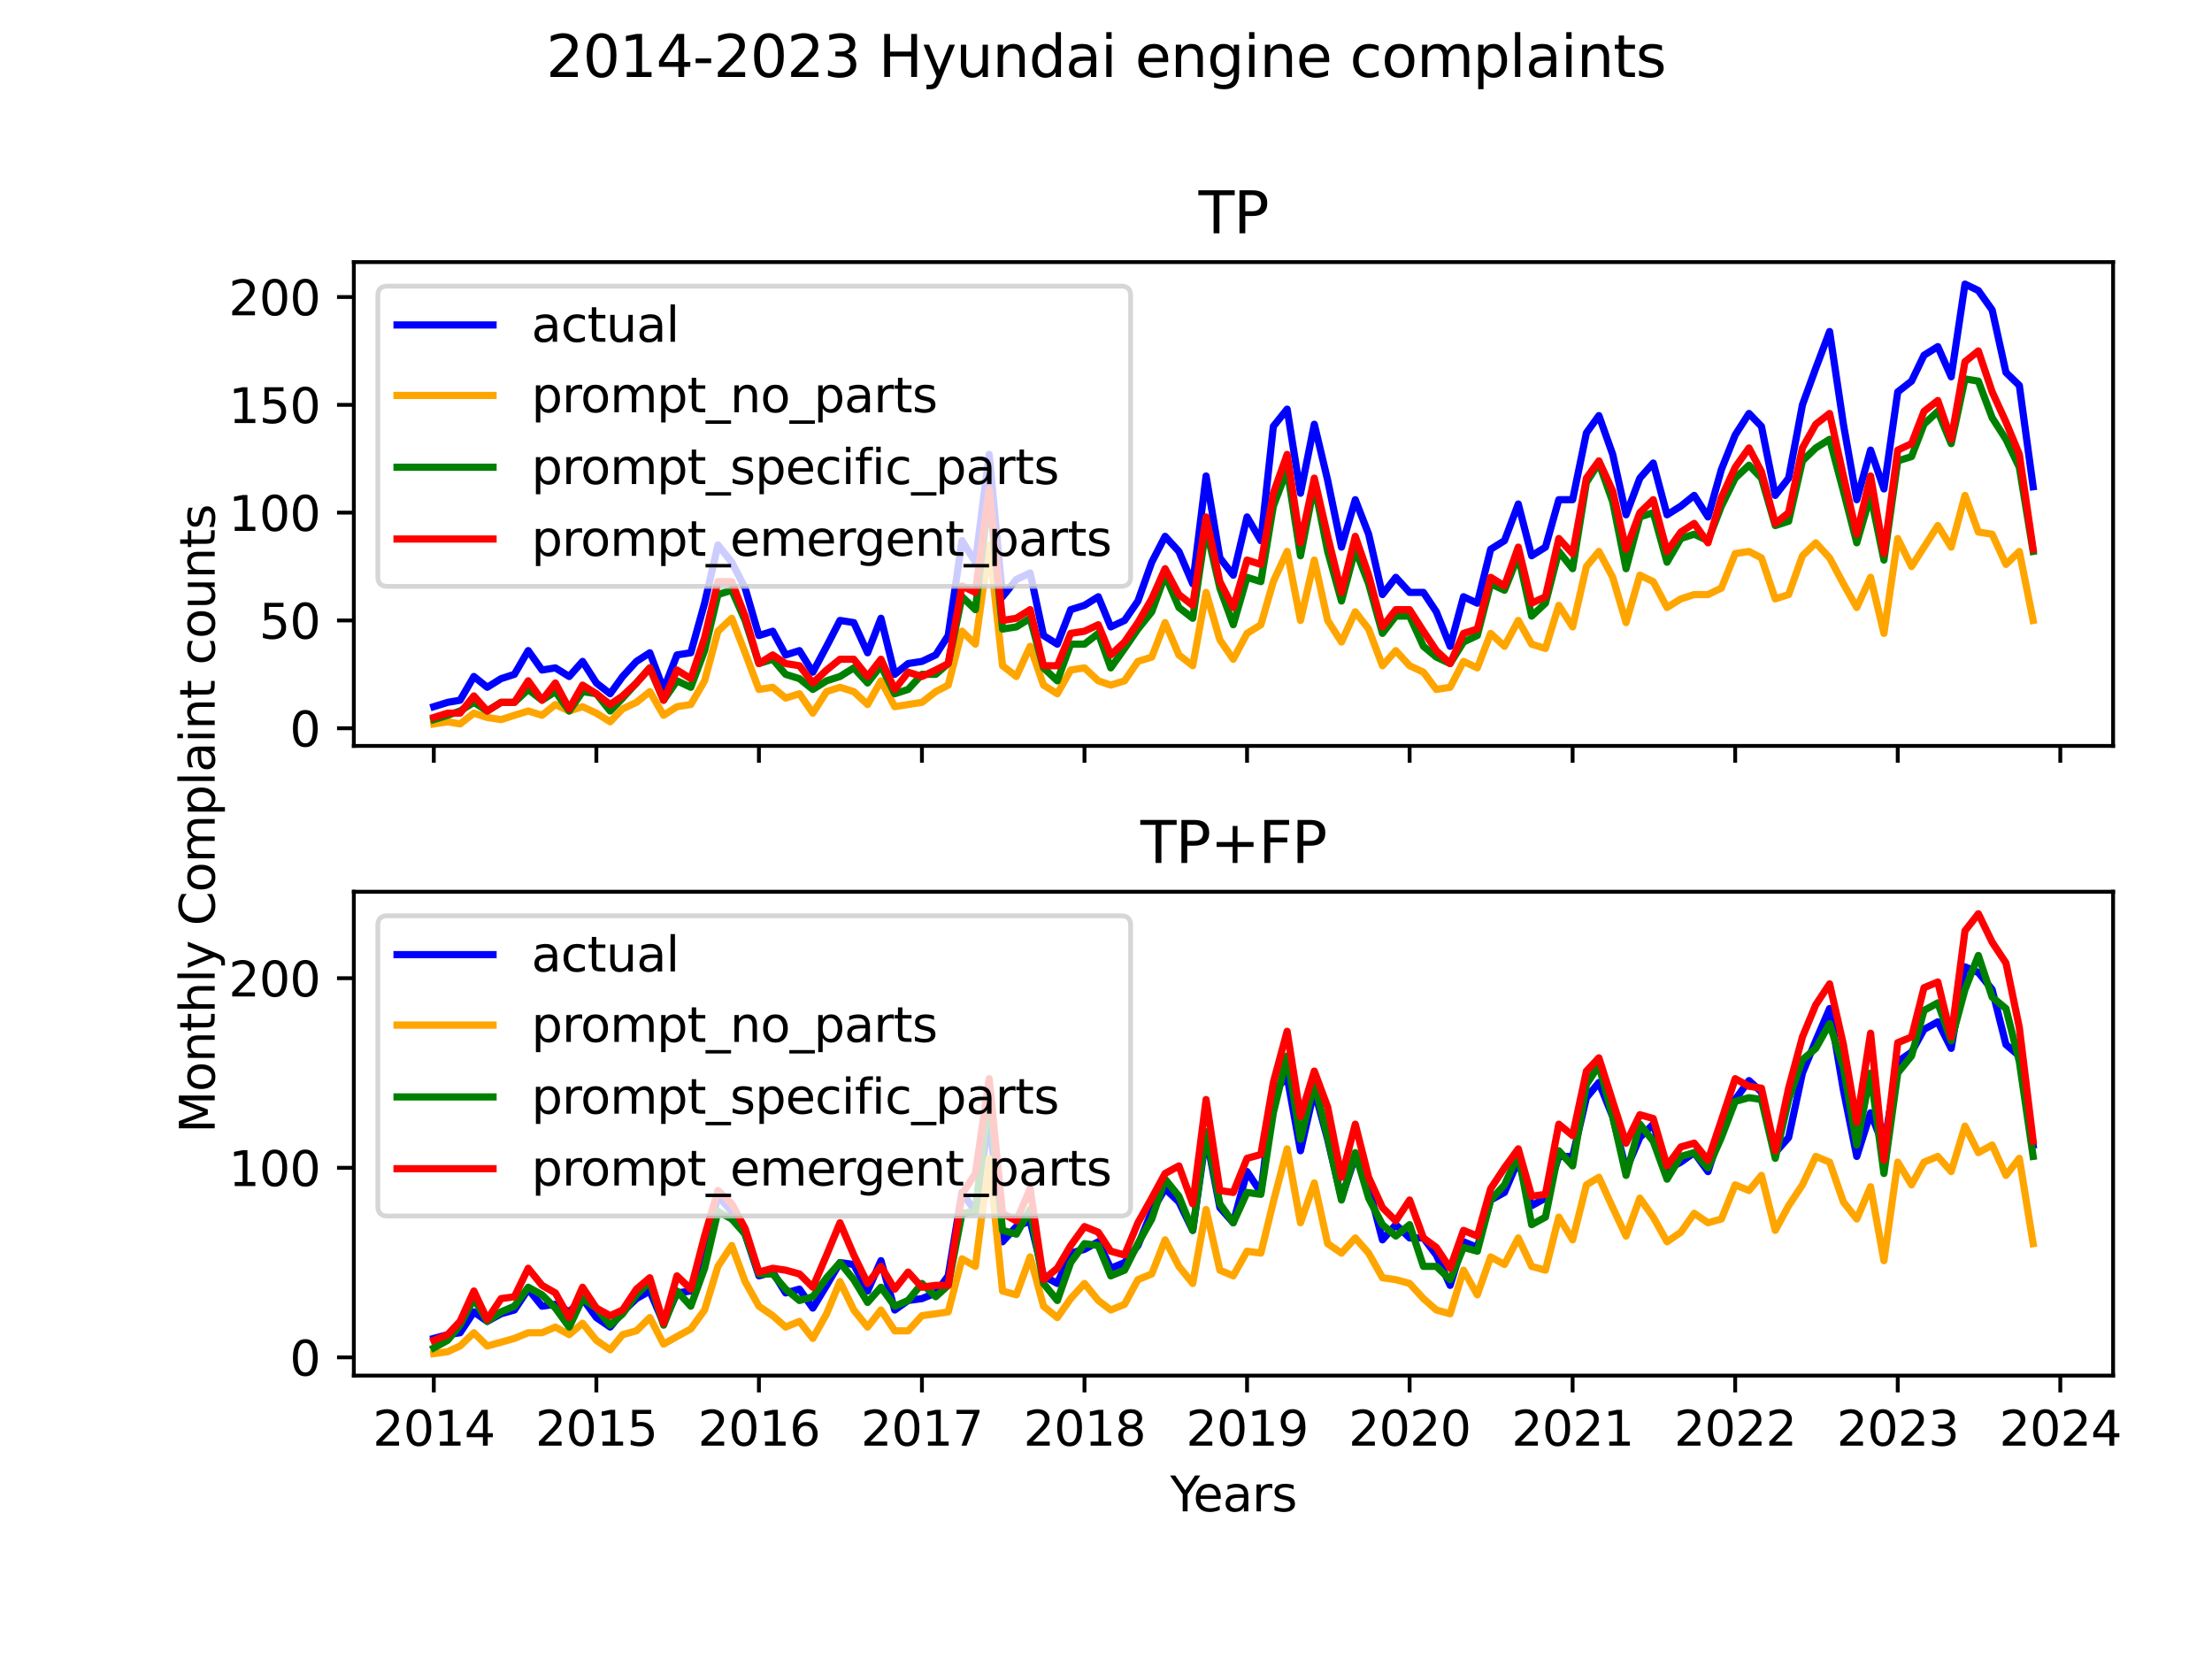 <?xml version="1.0" encoding="utf-8" standalone="no"?>
<!DOCTYPE svg PUBLIC "-//W3C//DTD SVG 1.1//EN"
  "http://www.w3.org/Graphics/SVG/1.1/DTD/svg11.dtd">
<svg xmlns:xlink="http://www.w3.org/1999/xlink" width="460.8pt" height="345.6pt" viewBox="0 0 460.8 345.6" xmlns="http://www.w3.org/2000/svg" version="1.1">
 <defs>
  <style type="text/css">*{stroke-linejoin: round; stroke-linecap: butt}</style>
 </defs>
 <g id="figure_1">
  <g id="patch_1">
   <path d="M 0 345.6 
L 460.8 345.6 
L 460.8 0 
L 0 0 
z
" style="fill: #ffffff"/>
  </g>
  <g id="axes_1">
   <g id="patch_2">
    <path d="M 73.71 155.39 
L 440.198 155.39 
L 440.198 54.6 
L 73.71 54.6 
z
" style="fill: #ffffff"/>
   </g>
   <g id="matplotlib.axis_1">
    <g id="xtick_1">
     <g id="line2d_1">
      <defs>
       <path id="m4590ec8c2d" d="M 0 0 
L 0 3.5 
" style="stroke: #000000; stroke-width: 0.8"/>
      </defs>
      <g>
       <use xlink:href="#m4590ec8c2d" x="90.369" y="155.39" style="stroke: #000000; stroke-width: 0.8"/>
      </g>
     </g>
    </g>
    <g id="xtick_2">
     <g id="line2d_2">
      <g>
       <use xlink:href="#m4590ec8c2d" x="124.233" y="155.39" style="stroke: #000000; stroke-width: 0.8"/>
      </g>
     </g>
    </g>
    <g id="xtick_3">
     <g id="line2d_3">
      <g>
       <use xlink:href="#m4590ec8c2d" x="158.097" y="155.39" style="stroke: #000000; stroke-width: 0.8"/>
      </g>
     </g>
    </g>
    <g id="xtick_4">
     <g id="line2d_4">
      <g>
       <use xlink:href="#m4590ec8c2d" x="192.055" y="155.39" style="stroke: #000000; stroke-width: 0.8"/>
      </g>
     </g>
    </g>
    <g id="xtick_5">
     <g id="line2d_5">
      <g>
       <use xlink:href="#m4590ec8c2d" x="225.919" y="155.39" style="stroke: #000000; stroke-width: 0.8"/>
      </g>
     </g>
    </g>
    <g id="xtick_6">
     <g id="line2d_6">
      <g>
       <use xlink:href="#m4590ec8c2d" x="259.784" y="155.39" style="stroke: #000000; stroke-width: 0.8"/>
      </g>
     </g>
    </g>
    <g id="xtick_7">
     <g id="line2d_7">
      <g>
       <use xlink:href="#m4590ec8c2d" x="293.648" y="155.39" style="stroke: #000000; stroke-width: 0.8"/>
      </g>
     </g>
    </g>
    <g id="xtick_8">
     <g id="line2d_8">
      <g>
       <use xlink:href="#m4590ec8c2d" x="327.605" y="155.39" style="stroke: #000000; stroke-width: 0.8"/>
      </g>
     </g>
    </g>
    <g id="xtick_9">
     <g id="line2d_9">
      <g>
       <use xlink:href="#m4590ec8c2d" x="361.47" y="155.39" style="stroke: #000000; stroke-width: 0.8"/>
      </g>
     </g>
    </g>
    <g id="xtick_10">
     <g id="line2d_10">
      <g>
       <use xlink:href="#m4590ec8c2d" x="395.334" y="155.39" style="stroke: #000000; stroke-width: 0.8"/>
      </g>
     </g>
    </g>
    <g id="xtick_11">
     <g id="line2d_11">
      <g>
       <use xlink:href="#m4590ec8c2d" x="429.199" y="155.39" style="stroke: #000000; stroke-width: 0.8"/>
      </g>
     </g>
    </g>
   </g>
   <g id="matplotlib.axis_2">
    <g id="ytick_1">
     <g id="line2d_12">
      <defs>
       <path id="m1d148f70ff" d="M 0 0 
L -3.5 0 
" style="stroke: #000000; stroke-width: 0.8"/>
      </defs>
      <g>
       <use xlink:href="#m1d148f70ff" x="73.71" y="151.707" style="stroke: #000000; stroke-width: 0.8"/>
      </g>
     </g>
     <g id="text_1">
      <!-- 0 -->
      <g transform="translate(60.347 155.506) scale(0.1 -0.1)">
       <defs>
        <path id="DejaVuSans-30" d="M 2034 4250 
Q 1547 4250 1301 3770 
Q 1056 3291 1056 2328 
Q 1056 1369 1301 889 
Q 1547 409 2034 409 
Q 2525 409 2770 889 
Q 3016 1369 3016 2328 
Q 3016 3291 2770 3770 
Q 2525 4250 2034 4250 
z
M 2034 4750 
Q 2819 4750 3233 4129 
Q 3647 3509 3647 2328 
Q 3647 1150 3233 529 
Q 2819 -91 2034 -91 
Q 1250 -91 836 529 
Q 422 1150 422 2328 
Q 422 3509 836 4129 
Q 1250 4750 2034 4750 
z
" transform="scale(0.016)"/>
       </defs>
       <use xlink:href="#DejaVuSans-30"/>
      </g>
     </g>
    </g>
    <g id="ytick_2">
     <g id="line2d_13">
      <g>
       <use xlink:href="#m1d148f70ff" x="73.71" y="129.249" style="stroke: #000000; stroke-width: 0.8"/>
      </g>
     </g>
     <g id="text_2">
      <!-- 50 -->
      <g transform="translate(53.985 133.048) scale(0.1 -0.1)">
       <defs>
        <path id="DejaVuSans-35" d="M 691 4666 
L 3169 4666 
L 3169 4134 
L 1269 4134 
L 1269 2991 
Q 1406 3038 1543 3061 
Q 1681 3084 1819 3084 
Q 2600 3084 3056 2656 
Q 3513 2228 3513 1497 
Q 3513 744 3044 326 
Q 2575 -91 1722 -91 
Q 1428 -91 1123 -41 
Q 819 9 494 109 
L 494 744 
Q 775 591 1075 516 
Q 1375 441 1709 441 
Q 2250 441 2565 725 
Q 2881 1009 2881 1497 
Q 2881 1984 2565 2268 
Q 2250 2553 1709 2553 
Q 1456 2553 1204 2497 
Q 953 2441 691 2322 
L 691 4666 
z
" transform="scale(0.016)"/>
       </defs>
       <use xlink:href="#DejaVuSans-35"/>
       <use xlink:href="#DejaVuSans-30" x="63.623"/>
      </g>
     </g>
    </g>
    <g id="ytick_3">
     <g id="line2d_14">
      <g>
       <use xlink:href="#m1d148f70ff" x="73.71" y="106.792" style="stroke: #000000; stroke-width: 0.8"/>
      </g>
     </g>
     <g id="text_3">
      <!-- 100 -->
      <g transform="translate(47.623 110.591) scale(0.1 -0.1)">
       <defs>
        <path id="DejaVuSans-31" d="M 794 531 
L 1825 531 
L 1825 4091 
L 703 3866 
L 703 4441 
L 1819 4666 
L 2450 4666 
L 2450 531 
L 3481 531 
L 3481 0 
L 794 0 
L 794 531 
z
" transform="scale(0.016)"/>
       </defs>
       <use xlink:href="#DejaVuSans-31"/>
       <use xlink:href="#DejaVuSans-30" x="63.623"/>
       <use xlink:href="#DejaVuSans-30" x="127.246"/>
      </g>
     </g>
    </g>
    <g id="ytick_4">
     <g id="line2d_15">
      <g>
       <use xlink:href="#m1d148f70ff" x="73.71" y="84.334" style="stroke: #000000; stroke-width: 0.8"/>
      </g>
     </g>
     <g id="text_4">
      <!-- 150 -->
      <g transform="translate(47.623 88.133) scale(0.1 -0.1)">
       <use xlink:href="#DejaVuSans-31"/>
       <use xlink:href="#DejaVuSans-35" x="63.623"/>
       <use xlink:href="#DejaVuSans-30" x="127.246"/>
      </g>
     </g>
    </g>
    <g id="ytick_5">
     <g id="line2d_16">
      <g>
       <use xlink:href="#m1d148f70ff" x="73.71" y="61.876" style="stroke: #000000; stroke-width: 0.8"/>
      </g>
     </g>
     <g id="text_5">
      <!-- 200 -->
      <g transform="translate(47.623 65.676) scale(0.1 -0.1)">
       <defs>
        <path id="DejaVuSans-32" d="M 1228 531 
L 3431 531 
L 3431 0 
L 469 0 
L 469 531 
Q 828 903 1448 1529 
Q 2069 2156 2228 2338 
Q 2531 2678 2651 2914 
Q 2772 3150 2772 3378 
Q 2772 3750 2511 3984 
Q 2250 4219 1831 4219 
Q 1534 4219 1204 4116 
Q 875 4013 500 3803 
L 500 4441 
Q 881 4594 1212 4672 
Q 1544 4750 1819 4750 
Q 2544 4750 2975 4387 
Q 3406 4025 3406 3419 
Q 3406 3131 3298 2873 
Q 3191 2616 2906 2266 
Q 2828 2175 2409 1742 
Q 1991 1309 1228 531 
z
" transform="scale(0.016)"/>
       </defs>
       <use xlink:href="#DejaVuSans-32"/>
       <use xlink:href="#DejaVuSans-30" x="63.623"/>
       <use xlink:href="#DejaVuSans-30" x="127.246"/>
      </g>
     </g>
    </g>
   </g>
   <g id="line2d_17">
    <path d="M 90.369 147.215 
L 93.245 146.317 
L 95.843 145.868 
L 98.719 140.927 
L 101.502 143.173 
L 104.378 141.376 
L 107.162 140.478 
L 110.038 135.537 
L 112.914 139.58 
L 115.697 139.131 
L 118.573 140.927 
L 121.357 137.783 
L 124.233 142.275 
L 127.109 144.52 
L 129.707 140.927 
L 132.583 137.783 
L 135.367 135.987 
L 138.243 143.622 
L 141.026 136.436 
L 143.902 135.987 
L 146.778 125.656 
L 149.562 113.529 
L 152.438 117.122 
L 155.221 122.512 
L 158.097 132.393 
L 160.974 131.495 
L 163.664 136.436 
L 166.54 135.537 
L 169.324 140.029 
L 172.2 134.639 
L 174.983 129.249 
L 177.859 129.698 
L 180.736 135.987 
L 183.519 128.8 
L 186.395 140.478 
L 189.179 138.232 
L 192.055 137.783 
L 194.931 136.436 
L 197.529 132.393 
L 200.405 112.631 
L 203.188 117.122 
L 206.064 94.664 
L 208.848 124.309 
L 211.724 120.715 
L 214.6 119.368 
L 217.384 132.393 
L 220.26 134.19 
L 223.043 127.004 
L 225.919 126.105 
L 228.795 124.309 
L 231.393 130.597 
L 234.269 129.249 
L 237.053 125.207 
L 239.929 117.122 
L 242.712 111.732 
L 245.588 114.876 
L 248.465 121.614 
L 251.248 99.156 
L 254.124 116.224 
L 256.908 119.817 
L 259.784 107.69 
L 262.66 112.631 
L 265.258 88.825 
L 268.134 85.232 
L 270.917 102.749 
L 273.793 88.376 
L 276.577 100.054 
L 279.453 113.978 
L 282.329 104.097 
L 285.112 111.283 
L 287.989 123.859 
L 290.772 120.266 
L 293.648 123.41 
L 296.524 123.41 
L 299.215 127.453 
L 302.091 134.639 
L 304.874 124.309 
L 307.751 125.656 
L 310.534 114.427 
L 313.41 112.631 
L 316.286 104.995 
L 319.07 115.775 
L 321.946 113.978 
L 324.729 104.097 
L 327.605 104.097 
L 330.482 90.173 
L 333.079 86.58 
L 335.956 94.664 
L 338.739 107.241 
L 341.615 99.605 
L 344.398 96.461 
L 347.275 107.241 
L 350.151 105.444 
L 352.934 103.198 
L 355.81 107.69 
L 358.594 97.809 
L 361.47 90.622 
L 364.346 86.131 
L 366.944 88.825 
L 369.82 103.198 
L 372.603 99.605 
L 375.48 84.334 
L 378.263 76.698 
L 381.139 69.063 
L 384.015 88.376 
L 386.799 104.097 
L 389.675 93.766 
L 392.458 101.851 
L 395.334 81.639 
L 398.211 79.393 
L 400.808 74.003 
L 403.685 72.207 
L 406.468 78.495 
L 409.344 59.181 
L 412.127 60.529 
L 415.004 64.571 
L 417.88 77.597 
L 420.663 80.292 
L 423.539 101.402 
" clip-path="url(#p83d067d4d5)" style="fill: none; stroke: #0000ff; stroke-width: 1.5; stroke-linecap: square"/>
   </g>
   <g id="line2d_18">
    <path d="M 90.369 150.809 
L 93.245 150.359 
L 95.843 150.809 
L 98.719 148.563 
L 101.502 149.461 
L 104.378 149.91 
L 107.162 149.012 
L 110.038 148.114 
L 112.914 149.012 
L 115.697 146.766 
L 118.573 148.114 
L 121.357 147.215 
L 124.233 148.563 
L 127.109 150.359 
L 129.707 147.665 
L 132.583 146.317 
L 135.367 144.071 
L 138.243 149.012 
L 141.026 147.215 
L 143.902 146.766 
L 146.778 141.826 
L 149.562 131.495 
L 152.438 128.8 
L 155.221 135.987 
L 158.097 143.622 
L 160.974 143.173 
L 163.664 145.419 
L 166.54 144.52 
L 169.324 148.563 
L 172.2 144.071 
L 174.983 143.173 
L 177.859 144.071 
L 180.736 146.766 
L 183.519 141.826 
L 186.395 147.215 
L 189.179 146.766 
L 192.055 146.317 
L 194.931 144.071 
L 197.529 142.724 
L 200.405 131.495 
L 203.188 134.19 
L 206.064 113.529 
L 208.848 138.681 
L 211.724 140.927 
L 214.6 134.639 
L 217.384 142.724 
L 220.26 144.52 
L 223.043 139.58 
L 225.919 139.131 
L 228.795 141.826 
L 231.393 142.724 
L 234.269 141.826 
L 237.053 137.783 
L 239.929 136.885 
L 242.712 129.698 
L 245.588 136.436 
L 248.465 138.681 
L 251.248 123.41 
L 254.124 133.292 
L 256.908 137.334 
L 259.784 131.944 
L 262.66 130.148 
L 265.258 121.165 
L 268.134 114.876 
L 270.917 129.249 
L 273.793 116.673 
L 276.577 129.249 
L 279.453 133.741 
L 282.329 127.453 
L 285.112 131.046 
L 287.989 138.681 
L 290.772 135.537 
L 293.648 138.681 
L 296.524 140.029 
L 299.215 143.622 
L 302.091 143.173 
L 304.874 137.783 
L 307.751 139.131 
L 310.534 131.944 
L 313.41 134.639 
L 316.286 129.249 
L 319.07 134.19 
L 321.946 135.088 
L 324.729 126.105 
L 327.605 130.597 
L 330.482 118.02 
L 333.079 114.876 
L 335.956 120.266 
L 338.739 129.698 
L 341.615 119.817 
L 344.398 121.165 
L 347.275 126.554 
L 350.151 124.758 
L 352.934 123.859 
L 355.81 123.859 
L 358.594 122.512 
L 361.47 115.326 
L 364.346 114.876 
L 366.944 116.224 
L 369.82 124.758 
L 372.603 123.859 
L 375.48 115.775 
L 378.263 113.08 
L 381.139 116.224 
L 384.015 121.614 
L 386.799 126.554 
L 389.675 120.266 
L 392.458 131.944 
L 395.334 112.181 
L 398.211 118.02 
L 400.808 113.978 
L 403.685 109.487 
L 406.468 113.978 
L 409.344 103.198 
L 412.127 110.834 
L 415.004 111.283 
L 417.88 117.571 
L 420.663 114.876 
L 423.539 129.249 
" clip-path="url(#p83d067d4d5)" style="fill: none; stroke: #ffa500; stroke-width: 1.5; stroke-linecap: square"/>
   </g>
   <g id="line2d_19">
    <path d="M 90.369 149.91 
L 93.245 149.012 
L 95.843 148.114 
L 98.719 146.317 
L 101.502 148.114 
L 104.378 146.317 
L 107.162 146.317 
L 110.038 143.622 
L 112.914 145.868 
L 115.697 144.071 
L 118.573 148.114 
L 121.357 144.071 
L 124.233 144.52 
L 127.109 148.114 
L 129.707 145.419 
L 132.583 142.275 
L 135.367 139.131 
L 138.243 145.868 
L 141.026 141.826 
L 143.902 143.173 
L 146.778 135.537 
L 149.562 123.859 
L 152.438 122.961 
L 155.221 129.249 
L 158.097 138.232 
L 160.974 137.334 
L 163.664 140.478 
L 166.54 141.376 
L 169.324 143.622 
L 172.2 141.826 
L 174.983 140.927 
L 177.859 139.131 
L 180.736 142.275 
L 183.519 138.681 
L 186.395 144.52 
L 189.179 143.622 
L 192.055 140.478 
L 194.931 140.478 
L 197.529 138.232 
L 200.405 124.309 
L 203.188 127.004 
L 206.064 102.749 
L 208.848 131.046 
L 211.724 130.597 
L 214.6 128.8 
L 217.384 139.131 
L 220.26 141.826 
L 223.043 134.19 
L 225.919 134.19 
L 228.795 131.944 
L 231.393 139.131 
L 234.269 135.088 
L 237.053 131.046 
L 239.929 127.453 
L 242.712 119.817 
L 245.588 126.554 
L 248.465 128.8 
L 251.248 109.936 
L 254.124 122.512 
L 256.908 130.148 
L 259.784 120.266 
L 262.66 121.165 
L 265.258 105.444 
L 268.134 97.809 
L 270.917 115.775 
L 273.793 100.953 
L 276.577 114.876 
L 279.453 125.207 
L 282.329 114.427 
L 285.112 121.614 
L 287.989 131.944 
L 290.772 128.351 
L 293.648 128.351 
L 296.524 134.639 
L 299.215 136.885 
L 302.091 138.232 
L 304.874 133.741 
L 307.751 132.393 
L 310.534 121.614 
L 313.41 122.961 
L 316.286 115.775 
L 319.07 128.351 
L 321.946 125.656 
L 324.729 114.876 
L 327.605 118.47 
L 330.482 100.503 
L 333.079 96.461 
L 335.956 104.546 
L 338.739 118.47 
L 341.615 107.69 
L 344.398 106.792 
L 347.275 117.122 
L 350.151 112.181 
L 352.934 111.283 
L 355.81 112.631 
L 358.594 105.444 
L 361.47 99.605 
L 364.346 96.91 
L 366.944 99.605 
L 369.82 109.487 
L 372.603 108.588 
L 375.48 96.012 
L 378.263 93.317 
L 381.139 91.52 
L 384.015 102.3 
L 386.799 113.08 
L 389.675 103.198 
L 392.458 116.673 
L 395.334 96.012 
L 398.211 95.114 
L 400.808 88.376 
L 403.685 85.681 
L 406.468 92.419 
L 409.344 78.944 
L 412.127 79.393 
L 415.004 87.029 
L 417.88 91.52 
L 420.663 97.359 
L 423.539 114.876 
" clip-path="url(#p83d067d4d5)" style="fill: none; stroke: #008000; stroke-width: 1.5; stroke-linecap: square"/>
   </g>
   <g id="line2d_20">
    <path d="M 90.369 149.461 
L 93.245 148.563 
L 95.843 148.563 
L 98.719 144.97 
L 101.502 148.114 
L 104.378 146.317 
L 107.162 146.317 
L 110.038 141.826 
L 112.914 145.868 
L 115.697 142.275 
L 118.573 147.665 
L 121.357 142.724 
L 124.233 144.52 
L 127.109 146.766 
L 129.707 144.97 
L 132.583 142.275 
L 135.367 139.131 
L 138.243 145.868 
L 141.026 139.58 
L 143.902 141.376 
L 146.778 132.843 
L 149.562 121.165 
L 152.438 121.165 
L 155.221 128.351 
L 158.097 138.232 
L 160.974 136.436 
L 163.664 138.232 
L 166.54 138.681 
L 169.324 142.275 
L 172.2 139.58 
L 174.983 137.334 
L 177.859 137.334 
L 180.736 140.927 
L 183.519 137.334 
L 186.395 143.622 
L 189.179 140.029 
L 192.055 140.927 
L 194.931 139.58 
L 197.529 138.232 
L 200.405 122.063 
L 203.188 123.41 
L 206.064 101.851 
L 208.848 129.249 
L 211.724 128.8 
L 214.6 127.004 
L 217.384 138.681 
L 220.26 138.681 
L 223.043 131.944 
L 225.919 131.495 
L 228.795 130.148 
L 231.393 136.436 
L 234.269 133.741 
L 237.053 129.698 
L 239.929 124.758 
L 242.712 118.47 
L 245.588 123.859 
L 248.465 126.105 
L 251.248 107.69 
L 254.124 121.165 
L 256.908 126.554 
L 259.784 116.673 
L 262.66 117.571 
L 265.258 102.749 
L 268.134 94.664 
L 270.917 113.08 
L 273.793 99.605 
L 276.577 111.732 
L 279.453 123.41 
L 282.329 111.732 
L 285.112 119.817 
L 287.989 130.597 
L 290.772 127.004 
L 293.648 127.004 
L 296.524 131.495 
L 299.215 135.537 
L 302.091 138.232 
L 304.874 131.944 
L 307.751 131.046 
L 310.534 120.266 
L 313.41 122.063 
L 316.286 113.978 
L 319.07 125.656 
L 321.946 124.309 
L 324.729 112.181 
L 327.605 115.326 
L 330.482 99.605 
L 333.079 96.012 
L 335.956 102.3 
L 338.739 114.427 
L 341.615 106.792 
L 344.398 104.097 
L 347.275 114.876 
L 350.151 110.834 
L 352.934 109.037 
L 355.81 113.08 
L 358.594 103.648 
L 361.47 97.359 
L 364.346 93.317 
L 366.944 98.258 
L 369.82 109.037 
L 372.603 106.792 
L 375.48 93.317 
L 378.263 88.376 
L 381.139 86.131 
L 384.015 99.156 
L 386.799 111.283 
L 389.675 99.156 
L 392.458 115.326 
L 395.334 93.766 
L 398.211 92.419 
L 400.808 85.681 
L 403.685 83.436 
L 406.468 91.52 
L 409.344 75.351 
L 412.127 73.105 
L 415.004 81.639 
L 417.88 87.927 
L 420.663 94.664 
L 423.539 114.427 
" clip-path="url(#p83d067d4d5)" style="fill: none; stroke: #ff0000; stroke-width: 1.5; stroke-linecap: square"/>
   </g>
   <g id="patch_3">
    <path d="M 73.71 155.39 
L 73.71 54.6 
" style="fill: none; stroke: #000000; stroke-width: 0.8; stroke-linejoin: miter; stroke-linecap: square"/>
   </g>
   <g id="patch_4">
    <path d="M 440.198 155.39 
L 440.198 54.6 
" style="fill: none; stroke: #000000; stroke-width: 0.8; stroke-linejoin: miter; stroke-linecap: square"/>
   </g>
   <g id="patch_5">
    <path d="M 73.71 155.39 
L 440.198 155.39 
" style="fill: none; stroke: #000000; stroke-width: 0.8; stroke-linejoin: miter; stroke-linecap: square"/>
   </g>
   <g id="patch_6">
    <path d="M 73.71 54.6 
L 440.198 54.6 
" style="fill: none; stroke: #000000; stroke-width: 0.8; stroke-linejoin: miter; stroke-linecap: square"/>
   </g>
   <g id="text_6">
    <!-- TP -->
    <g transform="translate(249.671 48.6) scale(0.12 -0.12)">
     <defs>
      <path id="DejaVuSans-54" d="M -19 4666 
L 3928 4666 
L 3928 4134 
L 2272 4134 
L 2272 0 
L 1638 0 
L 1638 4134 
L -19 4134 
L -19 4666 
z
" transform="scale(0.016)"/>
      <path id="DejaVuSans-50" d="M 1259 4147 
L 1259 2394 
L 2053 2394 
Q 2494 2394 2734 2622 
Q 2975 2850 2975 3272 
Q 2975 3691 2734 3919 
Q 2494 4147 2053 4147 
L 1259 4147 
z
M 628 4666 
L 2053 4666 
Q 2838 4666 3239 4311 
Q 3641 3956 3641 3272 
Q 3641 2581 3239 2228 
Q 2838 1875 2053 1875 
L 1259 1875 
L 1259 0 
L 628 0 
L 628 4666 
z
" transform="scale(0.016)"/>
     </defs>
     <use xlink:href="#DejaVuSans-54"/>
     <use xlink:href="#DejaVuSans-50" x="61.084"/>
    </g>
   </g>
   <g id="legend_1">
    <g id="patch_7">
     <path d="M 80.71 122.147 
L 233.532 122.147 
Q 235.532 122.147 235.532 120.147 
L 235.532 61.6 
Q 235.532 59.6 233.532 59.6 
L 80.71 59.6 
Q 78.71 59.6 78.71 61.6 
L 78.71 120.147 
Q 78.71 122.147 80.71 122.147 
z
" style="fill: #ffffff; opacity: 0.8; stroke: #cccccc; stroke-linejoin: miter"/>
    </g>
    <g id="line2d_21">
     <path d="M 82.71 67.698 
L 92.71 67.698 
L 102.71 67.698 
" style="fill: none; stroke: #0000ff; stroke-width: 1.5; stroke-linecap: square"/>
    </g>
    <g id="text_7">
     <!-- actual -->
     <g transform="translate(110.71 71.198) scale(0.1 -0.1)">
      <defs>
       <path id="DejaVuSans-61" d="M 2194 1759 
Q 1497 1759 1228 1600 
Q 959 1441 959 1056 
Q 959 750 1161 570 
Q 1363 391 1709 391 
Q 2188 391 2477 730 
Q 2766 1069 2766 1631 
L 2766 1759 
L 2194 1759 
z
M 3341 1997 
L 3341 0 
L 2766 0 
L 2766 531 
Q 2569 213 2275 61 
Q 1981 -91 1556 -91 
Q 1019 -91 701 211 
Q 384 513 384 1019 
Q 384 1609 779 1909 
Q 1175 2209 1959 2209 
L 2766 2209 
L 2766 2266 
Q 2766 2663 2505 2880 
Q 2244 3097 1772 3097 
Q 1472 3097 1187 3025 
Q 903 2953 641 2809 
L 641 3341 
Q 956 3463 1253 3523 
Q 1550 3584 1831 3584 
Q 2591 3584 2966 3190 
Q 3341 2797 3341 1997 
z
" transform="scale(0.016)"/>
       <path id="DejaVuSans-63" d="M 3122 3366 
L 3122 2828 
Q 2878 2963 2633 3030 
Q 2388 3097 2138 3097 
Q 1578 3097 1268 2742 
Q 959 2388 959 1747 
Q 959 1106 1268 751 
Q 1578 397 2138 397 
Q 2388 397 2633 464 
Q 2878 531 3122 666 
L 3122 134 
Q 2881 22 2623 -34 
Q 2366 -91 2075 -91 
Q 1284 -91 818 406 
Q 353 903 353 1747 
Q 353 2603 823 3093 
Q 1294 3584 2113 3584 
Q 2378 3584 2631 3529 
Q 2884 3475 3122 3366 
z
" transform="scale(0.016)"/>
       <path id="DejaVuSans-74" d="M 1172 4494 
L 1172 3500 
L 2356 3500 
L 2356 3053 
L 1172 3053 
L 1172 1153 
Q 1172 725 1289 603 
Q 1406 481 1766 481 
L 2356 481 
L 2356 0 
L 1766 0 
Q 1100 0 847 248 
Q 594 497 594 1153 
L 594 3053 
L 172 3053 
L 172 3500 
L 594 3500 
L 594 4494 
L 1172 4494 
z
" transform="scale(0.016)"/>
       <path id="DejaVuSans-75" d="M 544 1381 
L 544 3500 
L 1119 3500 
L 1119 1403 
Q 1119 906 1312 657 
Q 1506 409 1894 409 
Q 2359 409 2629 706 
Q 2900 1003 2900 1516 
L 2900 3500 
L 3475 3500 
L 3475 0 
L 2900 0 
L 2900 538 
Q 2691 219 2414 64 
Q 2138 -91 1772 -91 
Q 1169 -91 856 284 
Q 544 659 544 1381 
z
M 1991 3584 
L 1991 3584 
z
" transform="scale(0.016)"/>
       <path id="DejaVuSans-6c" d="M 603 4863 
L 1178 4863 
L 1178 0 
L 603 0 
L 603 4863 
z
" transform="scale(0.016)"/>
      </defs>
      <use xlink:href="#DejaVuSans-61"/>
      <use xlink:href="#DejaVuSans-63" x="61.279"/>
      <use xlink:href="#DejaVuSans-74" x="116.26"/>
      <use xlink:href="#DejaVuSans-75" x="155.469"/>
      <use xlink:href="#DejaVuSans-61" x="218.848"/>
      <use xlink:href="#DejaVuSans-6c" x="280.127"/>
     </g>
    </g>
    <g id="line2d_22">
     <path d="M 82.71 82.377 
L 92.71 82.377 
L 102.71 82.377 
" style="fill: none; stroke: #ffa500; stroke-width: 1.5; stroke-linecap: square"/>
    </g>
    <g id="text_8">
     <!-- prompt_no_parts -->
     <g transform="translate(110.71 85.877) scale(0.1 -0.1)">
      <defs>
       <path id="DejaVuSans-70" d="M 1159 525 
L 1159 -1331 
L 581 -1331 
L 581 3500 
L 1159 3500 
L 1159 2969 
Q 1341 3281 1617 3432 
Q 1894 3584 2278 3584 
Q 2916 3584 3314 3078 
Q 3713 2572 3713 1747 
Q 3713 922 3314 415 
Q 2916 -91 2278 -91 
Q 1894 -91 1617 61 
Q 1341 213 1159 525 
z
M 3116 1747 
Q 3116 2381 2855 2742 
Q 2594 3103 2138 3103 
Q 1681 3103 1420 2742 
Q 1159 2381 1159 1747 
Q 1159 1113 1420 752 
Q 1681 391 2138 391 
Q 2594 391 2855 752 
Q 3116 1113 3116 1747 
z
" transform="scale(0.016)"/>
       <path id="DejaVuSans-72" d="M 2631 2963 
Q 2534 3019 2420 3045 
Q 2306 3072 2169 3072 
Q 1681 3072 1420 2755 
Q 1159 2438 1159 1844 
L 1159 0 
L 581 0 
L 581 3500 
L 1159 3500 
L 1159 2956 
Q 1341 3275 1631 3429 
Q 1922 3584 2338 3584 
Q 2397 3584 2469 3576 
Q 2541 3569 2628 3553 
L 2631 2963 
z
" transform="scale(0.016)"/>
       <path id="DejaVuSans-6f" d="M 1959 3097 
Q 1497 3097 1228 2736 
Q 959 2375 959 1747 
Q 959 1119 1226 758 
Q 1494 397 1959 397 
Q 2419 397 2687 759 
Q 2956 1122 2956 1747 
Q 2956 2369 2687 2733 
Q 2419 3097 1959 3097 
z
M 1959 3584 
Q 2709 3584 3137 3096 
Q 3566 2609 3566 1747 
Q 3566 888 3137 398 
Q 2709 -91 1959 -91 
Q 1206 -91 779 398 
Q 353 888 353 1747 
Q 353 2609 779 3096 
Q 1206 3584 1959 3584 
z
" transform="scale(0.016)"/>
       <path id="DejaVuSans-6d" d="M 3328 2828 
Q 3544 3216 3844 3400 
Q 4144 3584 4550 3584 
Q 5097 3584 5394 3201 
Q 5691 2819 5691 2113 
L 5691 0 
L 5113 0 
L 5113 2094 
Q 5113 2597 4934 2840 
Q 4756 3084 4391 3084 
Q 3944 3084 3684 2787 
Q 3425 2491 3425 1978 
L 3425 0 
L 2847 0 
L 2847 2094 
Q 2847 2600 2669 2842 
Q 2491 3084 2119 3084 
Q 1678 3084 1418 2786 
Q 1159 2488 1159 1978 
L 1159 0 
L 581 0 
L 581 3500 
L 1159 3500 
L 1159 2956 
Q 1356 3278 1631 3431 
Q 1906 3584 2284 3584 
Q 2666 3584 2933 3390 
Q 3200 3197 3328 2828 
z
" transform="scale(0.016)"/>
       <path id="DejaVuSans-5f" d="M 3263 -1063 
L 3263 -1509 
L -63 -1509 
L -63 -1063 
L 3263 -1063 
z
" transform="scale(0.016)"/>
       <path id="DejaVuSans-6e" d="M 3513 2113 
L 3513 0 
L 2938 0 
L 2938 2094 
Q 2938 2591 2744 2837 
Q 2550 3084 2163 3084 
Q 1697 3084 1428 2787 
Q 1159 2491 1159 1978 
L 1159 0 
L 581 0 
L 581 3500 
L 1159 3500 
L 1159 2956 
Q 1366 3272 1645 3428 
Q 1925 3584 2291 3584 
Q 2894 3584 3203 3211 
Q 3513 2838 3513 2113 
z
" transform="scale(0.016)"/>
       <path id="DejaVuSans-73" d="M 2834 3397 
L 2834 2853 
Q 2591 2978 2328 3040 
Q 2066 3103 1784 3103 
Q 1356 3103 1142 2972 
Q 928 2841 928 2578 
Q 928 2378 1081 2264 
Q 1234 2150 1697 2047 
L 1894 2003 
Q 2506 1872 2764 1633 
Q 3022 1394 3022 966 
Q 3022 478 2636 193 
Q 2250 -91 1575 -91 
Q 1294 -91 989 -36 
Q 684 19 347 128 
L 347 722 
Q 666 556 975 473 
Q 1284 391 1588 391 
Q 1994 391 2212 530 
Q 2431 669 2431 922 
Q 2431 1156 2273 1281 
Q 2116 1406 1581 1522 
L 1381 1569 
Q 847 1681 609 1914 
Q 372 2147 372 2553 
Q 372 3047 722 3315 
Q 1072 3584 1716 3584 
Q 2034 3584 2315 3537 
Q 2597 3491 2834 3397 
z
" transform="scale(0.016)"/>
      </defs>
      <use xlink:href="#DejaVuSans-70"/>
      <use xlink:href="#DejaVuSans-72" x="63.477"/>
      <use xlink:href="#DejaVuSans-6f" x="102.34"/>
      <use xlink:href="#DejaVuSans-6d" x="163.521"/>
      <use xlink:href="#DejaVuSans-70" x="260.934"/>
      <use xlink:href="#DejaVuSans-74" x="324.41"/>
      <use xlink:href="#DejaVuSans-5f" x="363.619"/>
      <use xlink:href="#DejaVuSans-6e" x="413.619"/>
      <use xlink:href="#DejaVuSans-6f" x="476.998"/>
      <use xlink:href="#DejaVuSans-5f" x="538.18"/>
      <use xlink:href="#DejaVuSans-70" x="588.18"/>
      <use xlink:href="#DejaVuSans-61" x="651.656"/>
      <use xlink:href="#DejaVuSans-72" x="712.936"/>
      <use xlink:href="#DejaVuSans-74" x="754.049"/>
      <use xlink:href="#DejaVuSans-73" x="793.258"/>
     </g>
    </g>
    <g id="line2d_23">
     <path d="M 82.71 97.333 
L 92.71 97.333 
L 102.71 97.333 
" style="fill: none; stroke: #008000; stroke-width: 1.5; stroke-linecap: square"/>
    </g>
    <g id="text_9">
     <!-- prompt_specific_parts -->
     <g transform="translate(110.71 100.833) scale(0.1 -0.1)">
      <defs>
       <path id="DejaVuSans-65" d="M 3597 1894 
L 3597 1613 
L 953 1613 
Q 991 1019 1311 708 
Q 1631 397 2203 397 
Q 2534 397 2845 478 
Q 3156 559 3463 722 
L 3463 178 
Q 3153 47 2828 -22 
Q 2503 -91 2169 -91 
Q 1331 -91 842 396 
Q 353 884 353 1716 
Q 353 2575 817 3079 
Q 1281 3584 2069 3584 
Q 2775 3584 3186 3129 
Q 3597 2675 3597 1894 
z
M 3022 2063 
Q 3016 2534 2758 2815 
Q 2500 3097 2075 3097 
Q 1594 3097 1305 2825 
Q 1016 2553 972 2059 
L 3022 2063 
z
" transform="scale(0.016)"/>
       <path id="DejaVuSans-69" d="M 603 3500 
L 1178 3500 
L 1178 0 
L 603 0 
L 603 3500 
z
M 603 4863 
L 1178 4863 
L 1178 4134 
L 603 4134 
L 603 4863 
z
" transform="scale(0.016)"/>
       <path id="DejaVuSans-66" d="M 2375 4863 
L 2375 4384 
L 1825 4384 
Q 1516 4384 1395 4259 
Q 1275 4134 1275 3809 
L 1275 3500 
L 2222 3500 
L 2222 3053 
L 1275 3053 
L 1275 0 
L 697 0 
L 697 3053 
L 147 3053 
L 147 3500 
L 697 3500 
L 697 3744 
Q 697 4328 969 4595 
Q 1241 4863 1831 4863 
L 2375 4863 
z
" transform="scale(0.016)"/>
      </defs>
      <use xlink:href="#DejaVuSans-70"/>
      <use xlink:href="#DejaVuSans-72" x="63.477"/>
      <use xlink:href="#DejaVuSans-6f" x="102.34"/>
      <use xlink:href="#DejaVuSans-6d" x="163.521"/>
      <use xlink:href="#DejaVuSans-70" x="260.934"/>
      <use xlink:href="#DejaVuSans-74" x="324.41"/>
      <use xlink:href="#DejaVuSans-5f" x="363.619"/>
      <use xlink:href="#DejaVuSans-73" x="413.619"/>
      <use xlink:href="#DejaVuSans-70" x="465.719"/>
      <use xlink:href="#DejaVuSans-65" x="529.195"/>
      <use xlink:href="#DejaVuSans-63" x="590.719"/>
      <use xlink:href="#DejaVuSans-69" x="645.699"/>
      <use xlink:href="#DejaVuSans-66" x="673.482"/>
      <use xlink:href="#DejaVuSans-69" x="708.688"/>
      <use xlink:href="#DejaVuSans-63" x="736.471"/>
      <use xlink:href="#DejaVuSans-5f" x="791.451"/>
      <use xlink:href="#DejaVuSans-70" x="841.451"/>
      <use xlink:href="#DejaVuSans-61" x="904.928"/>
      <use xlink:href="#DejaVuSans-72" x="966.207"/>
      <use xlink:href="#DejaVuSans-74" x="1007.32"/>
      <use xlink:href="#DejaVuSans-73" x="1046.529"/>
     </g>
    </g>
    <g id="line2d_24">
     <path d="M 82.71 112.289 
L 92.71 112.289 
L 102.71 112.289 
" style="fill: none; stroke: #ff0000; stroke-width: 1.5; stroke-linecap: square"/>
    </g>
    <g id="text_10">
     <!-- prompt_emergent_parts -->
     <g transform="translate(110.71 115.789) scale(0.1 -0.1)">
      <defs>
       <path id="DejaVuSans-67" d="M 2906 1791 
Q 2906 2416 2648 2759 
Q 2391 3103 1925 3103 
Q 1463 3103 1205 2759 
Q 947 2416 947 1791 
Q 947 1169 1205 825 
Q 1463 481 1925 481 
Q 2391 481 2648 825 
Q 2906 1169 2906 1791 
z
M 3481 434 
Q 3481 -459 3084 -895 
Q 2688 -1331 1869 -1331 
Q 1566 -1331 1297 -1286 
Q 1028 -1241 775 -1147 
L 775 -588 
Q 1028 -725 1275 -790 
Q 1522 -856 1778 -856 
Q 2344 -856 2625 -561 
Q 2906 -266 2906 331 
L 2906 616 
Q 2728 306 2450 153 
Q 2172 0 1784 0 
Q 1141 0 747 490 
Q 353 981 353 1791 
Q 353 2603 747 3093 
Q 1141 3584 1784 3584 
Q 2172 3584 2450 3431 
Q 2728 3278 2906 2969 
L 2906 3500 
L 3481 3500 
L 3481 434 
z
" transform="scale(0.016)"/>
      </defs>
      <use xlink:href="#DejaVuSans-70"/>
      <use xlink:href="#DejaVuSans-72" x="63.477"/>
      <use xlink:href="#DejaVuSans-6f" x="102.34"/>
      <use xlink:href="#DejaVuSans-6d" x="163.521"/>
      <use xlink:href="#DejaVuSans-70" x="260.934"/>
      <use xlink:href="#DejaVuSans-74" x="324.41"/>
      <use xlink:href="#DejaVuSans-5f" x="363.619"/>
      <use xlink:href="#DejaVuSans-65" x="413.619"/>
      <use xlink:href="#DejaVuSans-6d" x="475.143"/>
      <use xlink:href="#DejaVuSans-65" x="572.555"/>
      <use xlink:href="#DejaVuSans-72" x="634.078"/>
      <use xlink:href="#DejaVuSans-67" x="673.441"/>
      <use xlink:href="#DejaVuSans-65" x="736.918"/>
      <use xlink:href="#DejaVuSans-6e" x="798.441"/>
      <use xlink:href="#DejaVuSans-74" x="861.82"/>
      <use xlink:href="#DejaVuSans-5f" x="901.029"/>
      <use xlink:href="#DejaVuSans-70" x="951.029"/>
      <use xlink:href="#DejaVuSans-61" x="1014.506"/>
      <use xlink:href="#DejaVuSans-72" x="1075.785"/>
      <use xlink:href="#DejaVuSans-74" x="1116.898"/>
      <use xlink:href="#DejaVuSans-73" x="1156.107"/>
     </g>
    </g>
   </g>
  </g>
  <g id="axes_2">
   <g id="patch_8">
    <path d="M 73.71 286.56 
L 440.198 286.56 
L 440.198 185.77 
L 73.71 185.77 
z
" style="fill: #ffffff"/>
   </g>
   <g id="matplotlib.axis_3">
    <g id="xtick_12">
     <g id="line2d_25">
      <g>
       <use xlink:href="#m4590ec8c2d" x="90.369" y="286.56" style="stroke: #000000; stroke-width: 0.8"/>
      </g>
     </g>
     <g id="text_11">
      <!-- 2014 -->
      <g transform="translate(77.644 301.158) scale(0.1 -0.1)">
       <defs>
        <path id="DejaVuSans-34" d="M 2419 4116 
L 825 1625 
L 2419 1625 
L 2419 4116 
z
M 2253 4666 
L 3047 4666 
L 3047 1625 
L 3713 1625 
L 3713 1100 
L 3047 1100 
L 3047 0 
L 2419 0 
L 2419 1100 
L 313 1100 
L 313 1709 
L 2253 4666 
z
" transform="scale(0.016)"/>
       </defs>
       <use xlink:href="#DejaVuSans-32"/>
       <use xlink:href="#DejaVuSans-30" x="63.623"/>
       <use xlink:href="#DejaVuSans-31" x="127.246"/>
       <use xlink:href="#DejaVuSans-34" x="190.869"/>
      </g>
     </g>
    </g>
    <g id="xtick_13">
     <g id="line2d_26">
      <g>
       <use xlink:href="#m4590ec8c2d" x="124.233" y="286.56" style="stroke: #000000; stroke-width: 0.8"/>
      </g>
     </g>
     <g id="text_12">
      <!-- 2015 -->
      <g transform="translate(111.508 301.158) scale(0.1 -0.1)">
       <use xlink:href="#DejaVuSans-32"/>
       <use xlink:href="#DejaVuSans-30" x="63.623"/>
       <use xlink:href="#DejaVuSans-31" x="127.246"/>
       <use xlink:href="#DejaVuSans-35" x="190.869"/>
      </g>
     </g>
    </g>
    <g id="xtick_14">
     <g id="line2d_27">
      <g>
       <use xlink:href="#m4590ec8c2d" x="158.097" y="286.56" style="stroke: #000000; stroke-width: 0.8"/>
      </g>
     </g>
     <g id="text_13">
      <!-- 2016 -->
      <g transform="translate(145.372 301.158) scale(0.1 -0.1)">
       <defs>
        <path id="DejaVuSans-36" d="M 2113 2584 
Q 1688 2584 1439 2293 
Q 1191 2003 1191 1497 
Q 1191 994 1439 701 
Q 1688 409 2113 409 
Q 2538 409 2786 701 
Q 3034 994 3034 1497 
Q 3034 2003 2786 2293 
Q 2538 2584 2113 2584 
z
M 3366 4563 
L 3366 3988 
Q 3128 4100 2886 4159 
Q 2644 4219 2406 4219 
Q 1781 4219 1451 3797 
Q 1122 3375 1075 2522 
Q 1259 2794 1537 2939 
Q 1816 3084 2150 3084 
Q 2853 3084 3261 2657 
Q 3669 2231 3669 1497 
Q 3669 778 3244 343 
Q 2819 -91 2113 -91 
Q 1303 -91 875 529 
Q 447 1150 447 2328 
Q 447 3434 972 4092 
Q 1497 4750 2381 4750 
Q 2619 4750 2861 4703 
Q 3103 4656 3366 4563 
z
" transform="scale(0.016)"/>
       </defs>
       <use xlink:href="#DejaVuSans-32"/>
       <use xlink:href="#DejaVuSans-30" x="63.623"/>
       <use xlink:href="#DejaVuSans-31" x="127.246"/>
       <use xlink:href="#DejaVuSans-36" x="190.869"/>
      </g>
     </g>
    </g>
    <g id="xtick_15">
     <g id="line2d_28">
      <g>
       <use xlink:href="#m4590ec8c2d" x="192.055" y="286.56" style="stroke: #000000; stroke-width: 0.8"/>
      </g>
     </g>
     <g id="text_14">
      <!-- 2017 -->
      <g transform="translate(179.33 301.158) scale(0.1 -0.1)">
       <defs>
        <path id="DejaVuSans-37" d="M 525 4666 
L 3525 4666 
L 3525 4397 
L 1831 0 
L 1172 0 
L 2766 4134 
L 525 4134 
L 525 4666 
z
" transform="scale(0.016)"/>
       </defs>
       <use xlink:href="#DejaVuSans-32"/>
       <use xlink:href="#DejaVuSans-30" x="63.623"/>
       <use xlink:href="#DejaVuSans-31" x="127.246"/>
       <use xlink:href="#DejaVuSans-37" x="190.869"/>
      </g>
     </g>
    </g>
    <g id="xtick_16">
     <g id="line2d_29">
      <g>
       <use xlink:href="#m4590ec8c2d" x="225.919" y="286.56" style="stroke: #000000; stroke-width: 0.8"/>
      </g>
     </g>
     <g id="text_15">
      <!-- 2018 -->
      <g transform="translate(213.194 301.158) scale(0.1 -0.1)">
       <defs>
        <path id="DejaVuSans-38" d="M 2034 2216 
Q 1584 2216 1326 1975 
Q 1069 1734 1069 1313 
Q 1069 891 1326 650 
Q 1584 409 2034 409 
Q 2484 409 2743 651 
Q 3003 894 3003 1313 
Q 3003 1734 2745 1975 
Q 2488 2216 2034 2216 
z
M 1403 2484 
Q 997 2584 770 2862 
Q 544 3141 544 3541 
Q 544 4100 942 4425 
Q 1341 4750 2034 4750 
Q 2731 4750 3128 4425 
Q 3525 4100 3525 3541 
Q 3525 3141 3298 2862 
Q 3072 2584 2669 2484 
Q 3125 2378 3379 2068 
Q 3634 1759 3634 1313 
Q 3634 634 3220 271 
Q 2806 -91 2034 -91 
Q 1263 -91 848 271 
Q 434 634 434 1313 
Q 434 1759 690 2068 
Q 947 2378 1403 2484 
z
M 1172 3481 
Q 1172 3119 1398 2916 
Q 1625 2713 2034 2713 
Q 2441 2713 2670 2916 
Q 2900 3119 2900 3481 
Q 2900 3844 2670 4047 
Q 2441 4250 2034 4250 
Q 1625 4250 1398 4047 
Q 1172 3844 1172 3481 
z
" transform="scale(0.016)"/>
       </defs>
       <use xlink:href="#DejaVuSans-32"/>
       <use xlink:href="#DejaVuSans-30" x="63.623"/>
       <use xlink:href="#DejaVuSans-31" x="127.246"/>
       <use xlink:href="#DejaVuSans-38" x="190.869"/>
      </g>
     </g>
    </g>
    <g id="xtick_17">
     <g id="line2d_30">
      <g>
       <use xlink:href="#m4590ec8c2d" x="259.784" y="286.56" style="stroke: #000000; stroke-width: 0.8"/>
      </g>
     </g>
     <g id="text_16">
      <!-- 2019 -->
      <g transform="translate(247.059 301.158) scale(0.1 -0.1)">
       <defs>
        <path id="DejaVuSans-39" d="M 703 97 
L 703 672 
Q 941 559 1184 500 
Q 1428 441 1663 441 
Q 2288 441 2617 861 
Q 2947 1281 2994 2138 
Q 2813 1869 2534 1725 
Q 2256 1581 1919 1581 
Q 1219 1581 811 2004 
Q 403 2428 403 3163 
Q 403 3881 828 4315 
Q 1253 4750 1959 4750 
Q 2769 4750 3195 4129 
Q 3622 3509 3622 2328 
Q 3622 1225 3098 567 
Q 2575 -91 1691 -91 
Q 1453 -91 1209 -44 
Q 966 3 703 97 
z
M 1959 2075 
Q 2384 2075 2632 2365 
Q 2881 2656 2881 3163 
Q 2881 3666 2632 3958 
Q 2384 4250 1959 4250 
Q 1534 4250 1286 3958 
Q 1038 3666 1038 3163 
Q 1038 2656 1286 2365 
Q 1534 2075 1959 2075 
z
" transform="scale(0.016)"/>
       </defs>
       <use xlink:href="#DejaVuSans-32"/>
       <use xlink:href="#DejaVuSans-30" x="63.623"/>
       <use xlink:href="#DejaVuSans-31" x="127.246"/>
       <use xlink:href="#DejaVuSans-39" x="190.869"/>
      </g>
     </g>
    </g>
    <g id="xtick_18">
     <g id="line2d_31">
      <g>
       <use xlink:href="#m4590ec8c2d" x="293.648" y="286.56" style="stroke: #000000; stroke-width: 0.8"/>
      </g>
     </g>
     <g id="text_17">
      <!-- 2020 -->
      <g transform="translate(280.923 301.158) scale(0.1 -0.1)">
       <use xlink:href="#DejaVuSans-32"/>
       <use xlink:href="#DejaVuSans-30" x="63.623"/>
       <use xlink:href="#DejaVuSans-32" x="127.246"/>
       <use xlink:href="#DejaVuSans-30" x="190.869"/>
      </g>
     </g>
    </g>
    <g id="xtick_19">
     <g id="line2d_32">
      <g>
       <use xlink:href="#m4590ec8c2d" x="327.605" y="286.56" style="stroke: #000000; stroke-width: 0.8"/>
      </g>
     </g>
     <g id="text_18">
      <!-- 2021 -->
      <g transform="translate(314.88 301.158) scale(0.1 -0.1)">
       <use xlink:href="#DejaVuSans-32"/>
       <use xlink:href="#DejaVuSans-30" x="63.623"/>
       <use xlink:href="#DejaVuSans-32" x="127.246"/>
       <use xlink:href="#DejaVuSans-31" x="190.869"/>
      </g>
     </g>
    </g>
    <g id="xtick_20">
     <g id="line2d_33">
      <g>
       <use xlink:href="#m4590ec8c2d" x="361.47" y="286.56" style="stroke: #000000; stroke-width: 0.8"/>
      </g>
     </g>
     <g id="text_19">
      <!-- 2022 -->
      <g transform="translate(348.745 301.158) scale(0.1 -0.1)">
       <use xlink:href="#DejaVuSans-32"/>
       <use xlink:href="#DejaVuSans-30" x="63.623"/>
       <use xlink:href="#DejaVuSans-32" x="127.246"/>
       <use xlink:href="#DejaVuSans-32" x="190.869"/>
      </g>
     </g>
    </g>
    <g id="xtick_21">
     <g id="line2d_34">
      <g>
       <use xlink:href="#m4590ec8c2d" x="395.334" y="286.56" style="stroke: #000000; stroke-width: 0.8"/>
      </g>
     </g>
     <g id="text_20">
      <!-- 2023 -->
      <g transform="translate(382.609 301.158) scale(0.1 -0.1)">
       <defs>
        <path id="DejaVuSans-33" d="M 2597 2516 
Q 3050 2419 3304 2112 
Q 3559 1806 3559 1356 
Q 3559 666 3084 287 
Q 2609 -91 1734 -91 
Q 1441 -91 1130 -33 
Q 819 25 488 141 
L 488 750 
Q 750 597 1062 519 
Q 1375 441 1716 441 
Q 2309 441 2620 675 
Q 2931 909 2931 1356 
Q 2931 1769 2642 2001 
Q 2353 2234 1838 2234 
L 1294 2234 
L 1294 2753 
L 1863 2753 
Q 2328 2753 2575 2939 
Q 2822 3125 2822 3475 
Q 2822 3834 2567 4026 
Q 2313 4219 1838 4219 
Q 1578 4219 1281 4162 
Q 984 4106 628 3988 
L 628 4550 
Q 988 4650 1302 4700 
Q 1616 4750 1894 4750 
Q 2613 4750 3031 4423 
Q 3450 4097 3450 3541 
Q 3450 3153 3228 2886 
Q 3006 2619 2597 2516 
z
" transform="scale(0.016)"/>
       </defs>
       <use xlink:href="#DejaVuSans-32"/>
       <use xlink:href="#DejaVuSans-30" x="63.623"/>
       <use xlink:href="#DejaVuSans-32" x="127.246"/>
       <use xlink:href="#DejaVuSans-33" x="190.869"/>
      </g>
     </g>
    </g>
    <g id="xtick_22">
     <g id="line2d_35">
      <g>
       <use xlink:href="#m4590ec8c2d" x="429.199" y="286.56" style="stroke: #000000; stroke-width: 0.8"/>
      </g>
     </g>
     <g id="text_21">
      <!-- 2024 -->
      <g transform="translate(416.474 301.158) scale(0.1 -0.1)">
       <use xlink:href="#DejaVuSans-32"/>
       <use xlink:href="#DejaVuSans-30" x="63.623"/>
       <use xlink:href="#DejaVuSans-32" x="127.246"/>
       <use xlink:href="#DejaVuSans-34" x="190.869"/>
      </g>
     </g>
    </g>
   </g>
   <g id="matplotlib.axis_4">
    <g id="ytick_6">
     <g id="line2d_36">
      <g>
       <use xlink:href="#m1d148f70ff" x="73.71" y="282.769" style="stroke: #000000; stroke-width: 0.8"/>
      </g>
     </g>
     <g id="text_22">
      <!-- 0 -->
      <g transform="translate(60.347 286.568) scale(0.1 -0.1)">
       <use xlink:href="#DejaVuSans-30"/>
      </g>
     </g>
    </g>
    <g id="ytick_7">
     <g id="line2d_37">
      <g>
       <use xlink:href="#m1d148f70ff" x="73.71" y="243.274" style="stroke: #000000; stroke-width: 0.8"/>
      </g>
     </g>
     <g id="text_23">
      <!-- 100 -->
      <g transform="translate(47.623 247.073) scale(0.1 -0.1)">
       <use xlink:href="#DejaVuSans-31"/>
       <use xlink:href="#DejaVuSans-30" x="63.623"/>
       <use xlink:href="#DejaVuSans-30" x="127.246"/>
      </g>
     </g>
    </g>
    <g id="ytick_8">
     <g id="line2d_38">
      <g>
       <use xlink:href="#m1d148f70ff" x="73.71" y="203.779" style="stroke: #000000; stroke-width: 0.8"/>
      </g>
     </g>
     <g id="text_24">
      <!-- 200 -->
      <g transform="translate(47.623 207.579) scale(0.1 -0.1)">
       <use xlink:href="#DejaVuSans-32"/>
       <use xlink:href="#DejaVuSans-30" x="63.623"/>
       <use xlink:href="#DejaVuSans-30" x="127.246"/>
      </g>
     </g>
    </g>
   </g>
   <g id="line2d_39">
    <path d="M 90.369 278.819 
L 93.245 278.029 
L 95.843 277.634 
L 98.719 273.29 
L 101.502 275.265 
L 104.378 273.685 
L 107.162 272.895 
L 110.038 268.551 
L 112.914 272.105 
L 115.697 271.71 
L 118.573 273.29 
L 121.357 270.525 
L 124.233 274.475 
L 127.109 276.449 
L 129.707 273.29 
L 132.583 270.525 
L 135.367 268.945 
L 138.243 275.66 
L 141.026 269.34 
L 143.902 268.945 
L 146.778 259.862 
L 149.562 249.198 
L 152.438 252.358 
L 155.221 257.097 
L 158.097 265.786 
L 160.974 264.996 
L 163.664 269.34 
L 166.54 268.551 
L 169.324 272.5 
L 172.2 267.761 
L 174.983 263.021 
L 177.859 263.416 
L 180.736 268.945 
L 183.519 262.626 
L 186.395 272.895 
L 189.179 270.92 
L 192.055 270.525 
L 194.931 269.34 
L 197.529 265.786 
L 200.405 248.408 
L 203.188 252.358 
L 206.064 232.61 
L 208.848 258.677 
L 211.724 255.517 
L 214.6 254.332 
L 217.384 265.786 
L 220.26 267.366 
L 223.043 261.047 
L 225.919 260.257 
L 228.795 258.677 
L 231.393 264.206 
L 234.269 263.021 
L 237.053 259.467 
L 239.929 252.358 
L 242.712 247.618 
L 245.588 250.383 
L 248.465 256.307 
L 251.248 236.56 
L 254.124 251.568 
L 256.908 254.727 
L 259.784 244.064 
L 262.66 248.408 
L 265.258 227.476 
L 268.134 224.317 
L 270.917 239.72 
L 273.793 227.081 
L 276.577 237.35 
L 279.453 249.593 
L 282.329 240.904 
L 285.112 247.223 
L 287.989 258.282 
L 290.772 255.122 
L 293.648 257.887 
L 296.524 257.887 
L 299.215 261.441 
L 302.091 267.761 
L 304.874 258.677 
L 307.751 259.862 
L 310.534 249.988 
L 313.41 248.408 
L 316.286 241.694 
L 319.07 251.173 
L 321.946 249.593 
L 324.729 240.904 
L 327.605 240.904 
L 330.482 228.661 
L 333.079 225.501 
L 335.956 232.61 
L 338.739 243.669 
L 341.615 236.955 
L 344.398 234.19 
L 347.275 243.669 
L 350.151 242.089 
L 352.934 240.114 
L 355.81 244.064 
L 358.594 235.375 
L 361.47 229.056 
L 364.346 225.107 
L 366.944 227.476 
L 369.82 240.114 
L 372.603 236.955 
L 375.48 223.527 
L 378.263 216.813 
L 381.139 210.099 
L 384.015 227.081 
L 386.799 240.904 
L 389.675 231.821 
L 392.458 238.93 
L 395.334 221.157 
L 398.211 219.182 
L 400.808 214.443 
L 403.685 212.863 
L 406.468 218.392 
L 409.344 201.41 
L 412.127 202.595 
L 415.004 206.149 
L 417.88 217.603 
L 420.663 219.972 
L 423.539 238.535 
" clip-path="url(#pcbf57ba288)" style="fill: none; stroke: #0000ff; stroke-width: 1.5; stroke-linecap: square"/>
   </g>
   <g id="line2d_40">
    <path d="M 90.369 281.979 
L 93.245 281.584 
L 95.843 280.399 
L 98.719 277.634 
L 101.502 280.399 
L 104.378 279.609 
L 107.162 278.819 
L 110.038 277.634 
L 112.914 277.634 
L 115.697 276.449 
L 118.573 278.029 
L 121.357 275.66 
L 124.233 279.214 
L 127.109 281.189 
L 129.707 278.029 
L 132.583 277.239 
L 135.367 274.475 
L 138.243 280.004 
L 141.026 278.424 
L 143.902 276.844 
L 146.778 272.895 
L 149.562 263.811 
L 152.438 259.467 
L 155.221 266.971 
L 158.097 272.105 
L 160.974 274.08 
L 163.664 276.449 
L 166.54 275.265 
L 169.324 278.819 
L 172.2 273.685 
L 174.983 266.971 
L 177.859 272.895 
L 180.736 276.449 
L 183.519 272.895 
L 186.395 277.239 
L 189.179 277.239 
L 192.055 274.08 
L 194.931 273.685 
L 197.529 273.29 
L 200.405 262.231 
L 203.188 263.811 
L 206.064 241.299 
L 208.848 268.945 
L 211.724 269.735 
L 214.6 261.836 
L 217.384 272.105 
L 220.26 274.475 
L 223.043 270.525 
L 225.919 267.366 
L 228.795 270.92 
L 231.393 272.895 
L 234.269 271.71 
L 237.053 266.576 
L 239.929 265.391 
L 242.712 258.282 
L 245.588 263.811 
L 248.465 267.366 
L 251.248 251.963 
L 254.124 264.601 
L 256.908 265.786 
L 259.784 260.652 
L 262.66 261.047 
L 265.258 250.383 
L 268.134 239.325 
L 270.917 254.727 
L 273.793 246.434 
L 276.577 259.072 
L 279.453 261.047 
L 282.329 257.887 
L 285.112 261.047 
L 287.989 266.181 
L 290.772 266.576 
L 293.648 267.366 
L 296.524 270.525 
L 299.215 272.895 
L 302.091 273.685 
L 304.874 264.601 
L 307.751 269.735 
L 310.534 261.836 
L 313.41 263.416 
L 316.286 257.887 
L 319.07 263.811 
L 321.946 264.601 
L 324.729 253.543 
L 327.605 258.282 
L 330.482 246.829 
L 333.079 245.249 
L 335.956 251.568 
L 338.739 257.492 
L 341.615 249.593 
L 344.398 253.543 
L 347.275 258.677 
L 350.151 256.702 
L 352.934 252.753 
L 355.81 254.727 
L 358.594 253.938 
L 361.47 246.829 
L 364.346 248.013 
L 366.944 244.854 
L 369.82 256.307 
L 372.603 251.173 
L 375.48 246.829 
L 378.263 240.904 
L 381.139 242.089 
L 384.015 250.383 
L 386.799 253.938 
L 389.675 247.223 
L 392.458 262.626 
L 395.334 242.089 
L 398.211 246.829 
L 400.808 242.089 
L 403.685 240.904 
L 406.468 244.064 
L 409.344 234.585 
L 412.127 240.114 
L 415.004 238.535 
L 417.88 244.854 
L 420.663 241.299 
L 423.539 259.072 
" clip-path="url(#pcbf57ba288)" style="fill: none; stroke: #ffa500; stroke-width: 1.5; stroke-linecap: square"/>
   </g>
   <g id="line2d_41">
    <path d="M 90.369 280.794 
L 93.245 279.214 
L 95.843 276.054 
L 98.719 270.525 
L 101.502 275.265 
L 104.378 273.29 
L 107.162 272.105 
L 110.038 268.156 
L 112.914 269.735 
L 115.697 272.5 
L 118.573 276.449 
L 121.357 270.525 
L 124.233 272.5 
L 127.109 276.054 
L 129.707 273.685 
L 132.583 269.735 
L 135.367 266.971 
L 138.243 276.054 
L 141.026 268.945 
L 143.902 272.105 
L 146.778 264.206 
L 149.562 252.358 
L 152.438 253.938 
L 155.221 257.097 
L 158.097 265.391 
L 160.974 265.391 
L 163.664 268.551 
L 166.54 270.92 
L 169.324 270.13 
L 172.2 266.181 
L 174.983 263.021 
L 177.859 266.576 
L 180.736 271.315 
L 183.519 268.156 
L 186.395 272.105 
L 189.179 270.92 
L 192.055 267.366 
L 194.931 270.13 
L 197.529 267.761 
L 200.405 252.753 
L 203.188 252.358 
L 206.064 227.476 
L 208.848 256.307 
L 211.724 257.097 
L 214.6 251.963 
L 217.384 267.366 
L 220.26 270.92 
L 223.043 263.021 
L 225.919 259.072 
L 228.795 259.467 
L 231.393 265.786 
L 234.269 264.601 
L 237.053 259.072 
L 239.929 253.938 
L 242.712 245.644 
L 245.588 249.198 
L 248.465 256.307 
L 251.248 235.77 
L 254.124 250.778 
L 256.908 254.727 
L 259.784 248.408 
L 262.66 248.803 
L 265.258 231.821 
L 268.134 219.972 
L 270.917 237.35 
L 273.793 225.501 
L 276.577 236.955 
L 279.453 249.988 
L 282.329 240.114 
L 285.112 249.593 
L 287.989 255.122 
L 290.772 257.492 
L 293.648 255.122 
L 296.524 263.811 
L 299.215 263.811 
L 302.091 266.576 
L 304.874 259.862 
L 307.751 260.652 
L 310.534 249.988 
L 313.41 246.829 
L 316.286 240.509 
L 319.07 255.122 
L 321.946 253.543 
L 324.729 239.72 
L 327.605 242.879 
L 330.482 225.896 
L 333.079 221.947 
L 335.956 232.61 
L 338.739 244.854 
L 341.615 234.19 
L 344.398 237.745 
L 347.275 245.644 
L 350.151 240.904 
L 352.934 240.114 
L 355.81 243.274 
L 358.594 236.955 
L 361.47 229.451 
L 364.346 228.661 
L 366.944 229.056 
L 369.82 241.299 
L 372.603 229.056 
L 375.48 220.762 
L 378.263 218.392 
L 381.139 213.258 
L 384.015 222.342 
L 386.799 238.535 
L 389.675 223.527 
L 392.458 244.459 
L 395.334 223.527 
L 398.211 219.972 
L 400.808 210.494 
L 403.685 208.914 
L 406.468 216.813 
L 409.344 206.149 
L 412.127 199.04 
L 415.004 207.729 
L 417.88 210.099 
L 420.663 221.157 
L 423.539 240.904 
" clip-path="url(#pcbf57ba288)" style="fill: none; stroke: #008000; stroke-width: 1.5; stroke-linecap: square"/>
   </g>
   <g id="line2d_42">
    <path d="M 90.369 279.214 
L 93.245 278.029 
L 95.843 275.265 
L 98.719 268.945 
L 101.502 274.87 
L 104.378 270.525 
L 107.162 270.13 
L 110.038 264.206 
L 112.914 267.761 
L 115.697 269.34 
L 118.573 274.475 
L 121.357 268.156 
L 124.233 272.5 
L 127.109 274.08 
L 129.707 272.895 
L 132.583 268.551 
L 135.367 266.181 
L 138.243 275.66 
L 141.026 265.786 
L 143.902 268.551 
L 146.778 257.492 
L 149.562 248.013 
L 152.438 250.778 
L 155.221 255.912 
L 158.097 264.996 
L 160.974 264.206 
L 163.664 264.601 
L 166.54 265.391 
L 169.324 268.156 
L 172.2 261.441 
L 174.983 254.727 
L 177.859 261.441 
L 180.736 267.366 
L 183.519 263.811 
L 186.395 268.551 
L 189.179 264.996 
L 192.055 268.156 
L 194.931 267.761 
L 197.529 267.761 
L 200.405 248.803 
L 203.188 244.459 
L 206.064 224.712 
L 208.848 252.753 
L 211.724 254.332 
L 214.6 247.618 
L 217.384 266.576 
L 220.26 264.206 
L 223.043 259.467 
L 225.919 255.517 
L 228.795 256.702 
L 231.393 260.652 
L 234.269 261.441 
L 237.053 254.727 
L 239.929 249.593 
L 242.712 244.459 
L 245.588 242.879 
L 248.465 250.778 
L 251.248 229.056 
L 254.124 248.013 
L 256.908 248.408 
L 259.784 241.299 
L 262.66 240.509 
L 265.258 225.501 
L 268.134 214.838 
L 270.917 232.61 
L 273.793 223.132 
L 276.577 230.636 
L 279.453 245.249 
L 282.329 234.19 
L 285.112 245.249 
L 287.989 251.568 
L 290.772 254.332 
L 293.648 249.988 
L 296.524 257.887 
L 299.215 259.862 
L 302.091 264.206 
L 304.874 256.307 
L 307.751 257.492 
L 310.534 247.618 
L 313.41 243.274 
L 316.286 239.325 
L 319.07 249.198 
L 321.946 248.803 
L 324.729 234.19 
L 327.605 236.56 
L 330.482 223.132 
L 333.079 220.367 
L 335.956 229.451 
L 338.739 238.14 
L 341.615 232.216 
L 344.398 233.005 
L 347.275 242.879 
L 350.151 238.93 
L 352.934 238.14 
L 355.81 241.694 
L 358.594 233.4 
L 361.47 224.712 
L 364.346 226.291 
L 366.944 226.686 
L 369.82 239.72 
L 372.603 226.686 
L 375.48 216.023 
L 378.263 209.309 
L 381.139 204.964 
L 384.015 217.603 
L 386.799 233.795 
L 389.675 215.233 
L 392.458 241.694 
L 395.334 217.208 
L 398.211 216.023 
L 400.808 205.754 
L 403.685 204.569 
L 406.468 216.023 
L 409.344 193.906 
L 412.127 190.351 
L 415.004 196.276 
L 417.88 200.62 
L 420.663 214.048 
L 423.539 237.745 
" clip-path="url(#pcbf57ba288)" style="fill: none; stroke: #ff0000; stroke-width: 1.5; stroke-linecap: square"/>
   </g>
   <g id="patch_9">
    <path d="M 73.71 286.56 
L 73.71 185.77 
" style="fill: none; stroke: #000000; stroke-width: 0.8; stroke-linejoin: miter; stroke-linecap: square"/>
   </g>
   <g id="patch_10">
    <path d="M 440.198 286.56 
L 440.198 185.77 
" style="fill: none; stroke: #000000; stroke-width: 0.8; stroke-linejoin: miter; stroke-linecap: square"/>
   </g>
   <g id="patch_11">
    <path d="M 73.71 286.56 
L 440.198 286.56 
" style="fill: none; stroke: #000000; stroke-width: 0.8; stroke-linejoin: miter; stroke-linecap: square"/>
   </g>
   <g id="patch_12">
    <path d="M 73.71 185.77 
L 440.198 185.77 
" style="fill: none; stroke: #000000; stroke-width: 0.8; stroke-linejoin: miter; stroke-linecap: square"/>
   </g>
   <g id="text_25">
    <!-- TP+FP -->
    <g transform="translate(237.575 179.77) scale(0.12 -0.12)">
     <defs>
      <path id="DejaVuSans-2b" d="M 2944 4013 
L 2944 2272 
L 4684 2272 
L 4684 1741 
L 2944 1741 
L 2944 0 
L 2419 0 
L 2419 1741 
L 678 1741 
L 678 2272 
L 2419 2272 
L 2419 4013 
L 2944 4013 
z
" transform="scale(0.016)"/>
      <path id="DejaVuSans-46" d="M 628 4666 
L 3309 4666 
L 3309 4134 
L 1259 4134 
L 1259 2759 
L 3109 2759 
L 3109 2228 
L 1259 2228 
L 1259 0 
L 628 0 
L 628 4666 
z
" transform="scale(0.016)"/>
     </defs>
     <use xlink:href="#DejaVuSans-54"/>
     <use xlink:href="#DejaVuSans-50" x="61.084"/>
     <use xlink:href="#DejaVuSans-2b" x="121.387"/>
     <use xlink:href="#DejaVuSans-46" x="205.176"/>
     <use xlink:href="#DejaVuSans-50" x="262.695"/>
    </g>
   </g>
   <g id="legend_2">
    <g id="patch_13">
     <path d="M 80.71 253.317 
L 233.532 253.317 
Q 235.532 253.317 235.532 251.317 
L 235.532 192.77 
Q 235.532 190.77 233.532 190.77 
L 80.71 190.77 
Q 78.71 190.77 78.71 192.77 
L 78.71 251.317 
Q 78.71 253.317 80.71 253.317 
z
" style="fill: #ffffff; opacity: 0.8; stroke: #cccccc; stroke-linejoin: miter"/>
    </g>
    <g id="line2d_43">
     <path d="M 82.71 198.868 
L 92.71 198.868 
L 102.71 198.868 
" style="fill: none; stroke: #0000ff; stroke-width: 1.5; stroke-linecap: square"/>
    </g>
    <g id="text_26">
     <!-- actual -->
     <g transform="translate(110.71 202.368) scale(0.1 -0.1)">
      <use xlink:href="#DejaVuSans-61"/>
      <use xlink:href="#DejaVuSans-63" x="61.279"/>
      <use xlink:href="#DejaVuSans-74" x="116.26"/>
      <use xlink:href="#DejaVuSans-75" x="155.469"/>
      <use xlink:href="#DejaVuSans-61" x="218.848"/>
      <use xlink:href="#DejaVuSans-6c" x="280.127"/>
     </g>
    </g>
    <g id="line2d_44">
     <path d="M 82.71 213.547 
L 92.71 213.547 
L 102.71 213.547 
" style="fill: none; stroke: #ffa500; stroke-width: 1.5; stroke-linecap: square"/>
    </g>
    <g id="text_27">
     <!-- prompt_no_parts -->
     <g transform="translate(110.71 217.047) scale(0.1 -0.1)">
      <use xlink:href="#DejaVuSans-70"/>
      <use xlink:href="#DejaVuSans-72" x="63.477"/>
      <use xlink:href="#DejaVuSans-6f" x="102.34"/>
      <use xlink:href="#DejaVuSans-6d" x="163.521"/>
      <use xlink:href="#DejaVuSans-70" x="260.934"/>
      <use xlink:href="#DejaVuSans-74" x="324.41"/>
      <use xlink:href="#DejaVuSans-5f" x="363.619"/>
      <use xlink:href="#DejaVuSans-6e" x="413.619"/>
      <use xlink:href="#DejaVuSans-6f" x="476.998"/>
      <use xlink:href="#DejaVuSans-5f" x="538.18"/>
      <use xlink:href="#DejaVuSans-70" x="588.18"/>
      <use xlink:href="#DejaVuSans-61" x="651.656"/>
      <use xlink:href="#DejaVuSans-72" x="712.936"/>
      <use xlink:href="#DejaVuSans-74" x="754.049"/>
      <use xlink:href="#DejaVuSans-73" x="793.258"/>
     </g>
    </g>
    <g id="line2d_45">
     <path d="M 82.71 228.503 
L 92.71 228.503 
L 102.71 228.503 
" style="fill: none; stroke: #008000; stroke-width: 1.5; stroke-linecap: square"/>
    </g>
    <g id="text_28">
     <!-- prompt_specific_parts -->
     <g transform="translate(110.71 232.003) scale(0.1 -0.1)">
      <use xlink:href="#DejaVuSans-70"/>
      <use xlink:href="#DejaVuSans-72" x="63.477"/>
      <use xlink:href="#DejaVuSans-6f" x="102.34"/>
      <use xlink:href="#DejaVuSans-6d" x="163.521"/>
      <use xlink:href="#DejaVuSans-70" x="260.934"/>
      <use xlink:href="#DejaVuSans-74" x="324.41"/>
      <use xlink:href="#DejaVuSans-5f" x="363.619"/>
      <use xlink:href="#DejaVuSans-73" x="413.619"/>
      <use xlink:href="#DejaVuSans-70" x="465.719"/>
      <use xlink:href="#DejaVuSans-65" x="529.195"/>
      <use xlink:href="#DejaVuSans-63" x="590.719"/>
      <use xlink:href="#DejaVuSans-69" x="645.699"/>
      <use xlink:href="#DejaVuSans-66" x="673.482"/>
      <use xlink:href="#DejaVuSans-69" x="708.688"/>
      <use xlink:href="#DejaVuSans-63" x="736.471"/>
      <use xlink:href="#DejaVuSans-5f" x="791.451"/>
      <use xlink:href="#DejaVuSans-70" x="841.451"/>
      <use xlink:href="#DejaVuSans-61" x="904.928"/>
      <use xlink:href="#DejaVuSans-72" x="966.207"/>
      <use xlink:href="#DejaVuSans-74" x="1007.32"/>
      <use xlink:href="#DejaVuSans-73" x="1046.529"/>
     </g>
    </g>
    <g id="line2d_46">
     <path d="M 82.71 243.459 
L 92.71 243.459 
L 102.71 243.459 
" style="fill: none; stroke: #ff0000; stroke-width: 1.5; stroke-linecap: square"/>
    </g>
    <g id="text_29">
     <!-- prompt_emergent_parts -->
     <g transform="translate(110.71 246.959) scale(0.1 -0.1)">
      <use xlink:href="#DejaVuSans-70"/>
      <use xlink:href="#DejaVuSans-72" x="63.477"/>
      <use xlink:href="#DejaVuSans-6f" x="102.34"/>
      <use xlink:href="#DejaVuSans-6d" x="163.521"/>
      <use xlink:href="#DejaVuSans-70" x="260.934"/>
      <use xlink:href="#DejaVuSans-74" x="324.41"/>
      <use xlink:href="#DejaVuSans-5f" x="363.619"/>
      <use xlink:href="#DejaVuSans-65" x="413.619"/>
      <use xlink:href="#DejaVuSans-6d" x="475.143"/>
      <use xlink:href="#DejaVuSans-65" x="572.555"/>
      <use xlink:href="#DejaVuSans-72" x="634.078"/>
      <use xlink:href="#DejaVuSans-67" x="673.441"/>
      <use xlink:href="#DejaVuSans-65" x="736.918"/>
      <use xlink:href="#DejaVuSans-6e" x="798.441"/>
      <use xlink:href="#DejaVuSans-74" x="861.82"/>
      <use xlink:href="#DejaVuSans-5f" x="901.029"/>
      <use xlink:href="#DejaVuSans-70" x="951.029"/>
      <use xlink:href="#DejaVuSans-61" x="1014.506"/>
      <use xlink:href="#DejaVuSans-72" x="1075.785"/>
      <use xlink:href="#DejaVuSans-74" x="1116.898"/>
      <use xlink:href="#DejaVuSans-73" x="1156.107"/>
     </g>
    </g>
   </g>
  </g>
  <g id="axes_3">
   <g id="matplotlib.axis_5">
    <g id="xtick_23">
     <g id="text_30">
      <!-- 0.0 -->
      <g style="opacity: 0" transform="translate(65.758 301.158) scale(0.1 -0.1)">
       <defs>
        <path id="DejaVuSans-2e" d="M 684 794 
L 1344 794 
L 1344 0 
L 684 0 
L 684 794 
z
" transform="scale(0.016)"/>
       </defs>
       <use xlink:href="#DejaVuSans-30"/>
       <use xlink:href="#DejaVuSans-2e" x="63.623"/>
       <use xlink:href="#DejaVuSans-30" x="95.41"/>
      </g>
     </g>
    </g>
    <g id="xtick_24">
     <g id="text_31">
      <!-- 0.2 -->
      <g style="opacity: 0" transform="translate(139.056 301.158) scale(0.1 -0.1)">
       <use xlink:href="#DejaVuSans-30"/>
       <use xlink:href="#DejaVuSans-2e" x="63.623"/>
       <use xlink:href="#DejaVuSans-32" x="95.41"/>
      </g>
     </g>
    </g>
    <g id="xtick_25">
     <g id="text_32">
      <!-- 0.4 -->
      <g style="opacity: 0" transform="translate(212.354 301.158) scale(0.1 -0.1)">
       <use xlink:href="#DejaVuSans-30"/>
       <use xlink:href="#DejaVuSans-2e" x="63.623"/>
       <use xlink:href="#DejaVuSans-34" x="95.41"/>
      </g>
     </g>
    </g>
    <g id="xtick_26">
     <g id="text_33">
      <!-- 0.6 -->
      <g style="opacity: 0" transform="translate(285.651 301.158) scale(0.1 -0.1)">
       <use xlink:href="#DejaVuSans-30"/>
       <use xlink:href="#DejaVuSans-2e" x="63.623"/>
       <use xlink:href="#DejaVuSans-36" x="95.41"/>
      </g>
     </g>
    </g>
    <g id="xtick_27">
     <g id="text_34">
      <!-- 0.8 -->
      <g style="opacity: 0" transform="translate(358.949 301.158) scale(0.1 -0.1)">
       <use xlink:href="#DejaVuSans-30"/>
       <use xlink:href="#DejaVuSans-2e" x="63.623"/>
       <use xlink:href="#DejaVuSans-38" x="95.41"/>
      </g>
     </g>
    </g>
    <g id="xtick_28">
     <g id="text_35">
      <!-- 1.0 -->
      <g style="opacity: 0" transform="translate(432.246 301.158) scale(0.1 -0.1)">
       <use xlink:href="#DejaVuSans-31"/>
       <use xlink:href="#DejaVuSans-2e" x="63.623"/>
       <use xlink:href="#DejaVuSans-30" x="95.41"/>
      </g>
     </g>
    </g>
    <g id="text_36">
     <!-- Years -->
     <g transform="translate(243.762 314.837) scale(0.1 -0.1)">
      <defs>
       <path id="DejaVuSans-59" d="M -13 4666 
L 666 4666 
L 1959 2747 
L 3244 4666 
L 3922 4666 
L 2272 2222 
L 2272 0 
L 1638 0 
L 1638 2222 
L -13 4666 
z
" transform="scale(0.016)"/>
      </defs>
      <use xlink:href="#DejaVuSans-59"/>
      <use xlink:href="#DejaVuSans-65" x="47.834"/>
      <use xlink:href="#DejaVuSans-61" x="109.357"/>
      <use xlink:href="#DejaVuSans-72" x="170.637"/>
      <use xlink:href="#DejaVuSans-73" x="211.75"/>
     </g>
    </g>
   </g>
   <g id="matplotlib.axis_6">
    <g id="ytick_9">
     <g id="text_37">
      <!-- 0.0 -->
      <g style="opacity: 0" transform="translate(50.807 290.359) scale(0.1 -0.1)">
       <use xlink:href="#DejaVuSans-30"/>
       <use xlink:href="#DejaVuSans-2e" x="63.623"/>
       <use xlink:href="#DejaVuSans-30" x="95.41"/>
      </g>
     </g>
    </g>
    <g id="ytick_10">
     <g id="text_38">
      <!-- 0.2 -->
      <g style="opacity: 0" transform="translate(50.807 243.967) scale(0.1 -0.1)">
       <use xlink:href="#DejaVuSans-30"/>
       <use xlink:href="#DejaVuSans-2e" x="63.623"/>
       <use xlink:href="#DejaVuSans-32" x="95.41"/>
      </g>
     </g>
    </g>
    <g id="ytick_11">
     <g id="text_39">
      <!-- 0.4 -->
      <g style="opacity: 0" transform="translate(50.807 197.575) scale(0.1 -0.1)">
       <use xlink:href="#DejaVuSans-30"/>
       <use xlink:href="#DejaVuSans-2e" x="63.623"/>
       <use xlink:href="#DejaVuSans-34" x="95.41"/>
      </g>
     </g>
    </g>
    <g id="ytick_12">
     <g id="text_40">
      <!-- 0.6 -->
      <g style="opacity: 0" transform="translate(50.807 151.183) scale(0.1 -0.1)">
       <use xlink:href="#DejaVuSans-30"/>
       <use xlink:href="#DejaVuSans-2e" x="63.623"/>
       <use xlink:href="#DejaVuSans-36" x="95.41"/>
      </g>
     </g>
    </g>
    <g id="ytick_13">
     <g id="text_41">
      <!-- 0.8 -->
      <g style="opacity: 0" transform="translate(50.807 104.791) scale(0.1 -0.1)">
       <use xlink:href="#DejaVuSans-30"/>
       <use xlink:href="#DejaVuSans-2e" x="63.623"/>
       <use xlink:href="#DejaVuSans-38" x="95.41"/>
      </g>
     </g>
    </g>
    <g id="ytick_14">
     <g id="text_42">
      <!-- 1.0 -->
      <g style="opacity: 0" transform="translate(50.807 58.399) scale(0.1 -0.1)">
       <use xlink:href="#DejaVuSans-31"/>
       <use xlink:href="#DejaVuSans-2e" x="63.623"/>
       <use xlink:href="#DejaVuSans-30" x="95.41"/>
      </g>
     </g>
    </g>
    <g id="text_43">
     <!-- Monthly Complaint counts -->
     <g transform="translate(44.727 236.055) rotate(-90) scale(0.1 -0.1)">
      <defs>
       <path id="DejaVuSans-4d" d="M 628 4666 
L 1569 4666 
L 2759 1491 
L 3956 4666 
L 4897 4666 
L 4897 0 
L 4281 0 
L 4281 4097 
L 3078 897 
L 2444 897 
L 1241 4097 
L 1241 0 
L 628 0 
L 628 4666 
z
" transform="scale(0.016)"/>
       <path id="DejaVuSans-68" d="M 3513 2113 
L 3513 0 
L 2938 0 
L 2938 2094 
Q 2938 2591 2744 2837 
Q 2550 3084 2163 3084 
Q 1697 3084 1428 2787 
Q 1159 2491 1159 1978 
L 1159 0 
L 581 0 
L 581 4863 
L 1159 4863 
L 1159 2956 
Q 1366 3272 1645 3428 
Q 1925 3584 2291 3584 
Q 2894 3584 3203 3211 
Q 3513 2838 3513 2113 
z
" transform="scale(0.016)"/>
       <path id="DejaVuSans-79" d="M 2059 -325 
Q 1816 -950 1584 -1140 
Q 1353 -1331 966 -1331 
L 506 -1331 
L 506 -850 
L 844 -850 
Q 1081 -850 1212 -737 
Q 1344 -625 1503 -206 
L 1606 56 
L 191 3500 
L 800 3500 
L 1894 763 
L 2988 3500 
L 3597 3500 
L 2059 -325 
z
" transform="scale(0.016)"/>
       <path id="DejaVuSans-20" transform="scale(0.016)"/>
       <path id="DejaVuSans-43" d="M 4122 4306 
L 4122 3641 
Q 3803 3938 3442 4084 
Q 3081 4231 2675 4231 
Q 1875 4231 1450 3742 
Q 1025 3253 1025 2328 
Q 1025 1406 1450 917 
Q 1875 428 2675 428 
Q 3081 428 3442 575 
Q 3803 722 4122 1019 
L 4122 359 
Q 3791 134 3420 21 
Q 3050 -91 2638 -91 
Q 1578 -91 968 557 
Q 359 1206 359 2328 
Q 359 3453 968 4101 
Q 1578 4750 2638 4750 
Q 3056 4750 3426 4639 
Q 3797 4528 4122 4306 
z
" transform="scale(0.016)"/>
      </defs>
      <use xlink:href="#DejaVuSans-4d"/>
      <use xlink:href="#DejaVuSans-6f" x="86.279"/>
      <use xlink:href="#DejaVuSans-6e" x="147.461"/>
      <use xlink:href="#DejaVuSans-74" x="210.84"/>
      <use xlink:href="#DejaVuSans-68" x="250.049"/>
      <use xlink:href="#DejaVuSans-6c" x="313.428"/>
      <use xlink:href="#DejaVuSans-79" x="341.211"/>
      <use xlink:href="#DejaVuSans-20" x="400.391"/>
      <use xlink:href="#DejaVuSans-43" x="432.178"/>
      <use xlink:href="#DejaVuSans-6f" x="502.002"/>
      <use xlink:href="#DejaVuSans-6d" x="563.184"/>
      <use xlink:href="#DejaVuSans-70" x="660.596"/>
      <use xlink:href="#DejaVuSans-6c" x="724.072"/>
      <use xlink:href="#DejaVuSans-61" x="751.855"/>
      <use xlink:href="#DejaVuSans-69" x="813.135"/>
      <use xlink:href="#DejaVuSans-6e" x="840.918"/>
      <use xlink:href="#DejaVuSans-74" x="904.297"/>
      <use xlink:href="#DejaVuSans-20" x="943.506"/>
      <use xlink:href="#DejaVuSans-63" x="975.293"/>
      <use xlink:href="#DejaVuSans-6f" x="1030.273"/>
      <use xlink:href="#DejaVuSans-75" x="1091.455"/>
      <use xlink:href="#DejaVuSans-6e" x="1154.834"/>
      <use xlink:href="#DejaVuSans-74" x="1218.213"/>
      <use xlink:href="#DejaVuSans-73" x="1257.422"/>
     </g>
    </g>
   </g>
  </g>
  <g id="text_44">
   <!-- 2014-2023 Hyundai engine complaints -->
   <g transform="translate(113.774 16.03) scale(0.12 -0.12)">
    <defs>
     <path id="DejaVuSans-2d" d="M 313 2009 
L 1997 2009 
L 1997 1497 
L 313 1497 
L 313 2009 
z
" transform="scale(0.016)"/>
     <path id="DejaVuSans-48" d="M 628 4666 
L 1259 4666 
L 1259 2753 
L 3553 2753 
L 3553 4666 
L 4184 4666 
L 4184 0 
L 3553 0 
L 3553 2222 
L 1259 2222 
L 1259 0 
L 628 0 
L 628 4666 
z
" transform="scale(0.016)"/>
     <path id="DejaVuSans-64" d="M 2906 2969 
L 2906 4863 
L 3481 4863 
L 3481 0 
L 2906 0 
L 2906 525 
Q 2725 213 2448 61 
Q 2172 -91 1784 -91 
Q 1150 -91 751 415 
Q 353 922 353 1747 
Q 353 2572 751 3078 
Q 1150 3584 1784 3584 
Q 2172 3584 2448 3432 
Q 2725 3281 2906 2969 
z
M 947 1747 
Q 947 1113 1208 752 
Q 1469 391 1925 391 
Q 2381 391 2643 752 
Q 2906 1113 2906 1747 
Q 2906 2381 2643 2742 
Q 2381 3103 1925 3103 
Q 1469 3103 1208 2742 
Q 947 2381 947 1747 
z
" transform="scale(0.016)"/>
    </defs>
    <use xlink:href="#DejaVuSans-32"/>
    <use xlink:href="#DejaVuSans-30" x="63.623"/>
    <use xlink:href="#DejaVuSans-31" x="127.246"/>
    <use xlink:href="#DejaVuSans-34" x="190.869"/>
    <use xlink:href="#DejaVuSans-2d" x="254.492"/>
    <use xlink:href="#DejaVuSans-32" x="290.576"/>
    <use xlink:href="#DejaVuSans-30" x="354.199"/>
    <use xlink:href="#DejaVuSans-32" x="417.822"/>
    <use xlink:href="#DejaVuSans-33" x="481.445"/>
    <use xlink:href="#DejaVuSans-20" x="545.068"/>
    <use xlink:href="#DejaVuSans-48" x="576.855"/>
    <use xlink:href="#DejaVuSans-79" x="652.051"/>
    <use xlink:href="#DejaVuSans-75" x="711.23"/>
    <use xlink:href="#DejaVuSans-6e" x="774.609"/>
    <use xlink:href="#DejaVuSans-64" x="837.988"/>
    <use xlink:href="#DejaVuSans-61" x="901.465"/>
    <use xlink:href="#DejaVuSans-69" x="962.744"/>
    <use xlink:href="#DejaVuSans-20" x="990.527"/>
    <use xlink:href="#DejaVuSans-65" x="1022.314"/>
    <use xlink:href="#DejaVuSans-6e" x="1083.838"/>
    <use xlink:href="#DejaVuSans-67" x="1147.217"/>
    <use xlink:href="#DejaVuSans-69" x="1210.693"/>
    <use xlink:href="#DejaVuSans-6e" x="1238.477"/>
    <use xlink:href="#DejaVuSans-65" x="1301.855"/>
    <use xlink:href="#DejaVuSans-20" x="1363.379"/>
    <use xlink:href="#DejaVuSans-63" x="1395.166"/>
    <use xlink:href="#DejaVuSans-6f" x="1450.146"/>
    <use xlink:href="#DejaVuSans-6d" x="1511.328"/>
    <use xlink:href="#DejaVuSans-70" x="1608.74"/>
    <use xlink:href="#DejaVuSans-6c" x="1672.217"/>
    <use xlink:href="#DejaVuSans-61" x="1700"/>
    <use xlink:href="#DejaVuSans-69" x="1761.279"/>
    <use xlink:href="#DejaVuSans-6e" x="1789.062"/>
    <use xlink:href="#DejaVuSans-74" x="1852.441"/>
    <use xlink:href="#DejaVuSans-73" x="1891.65"/>
   </g>
  </g>
 </g>
 <defs>
  <clipPath id="p83d067d4d5">
   <rect x="73.71" y="54.6" width="366.488" height="100.79"/>
  </clipPath>
  <clipPath id="pcbf57ba288">
   <rect x="73.71" y="185.77" width="366.488" height="100.79"/>
  </clipPath>
 </defs>
</svg>
